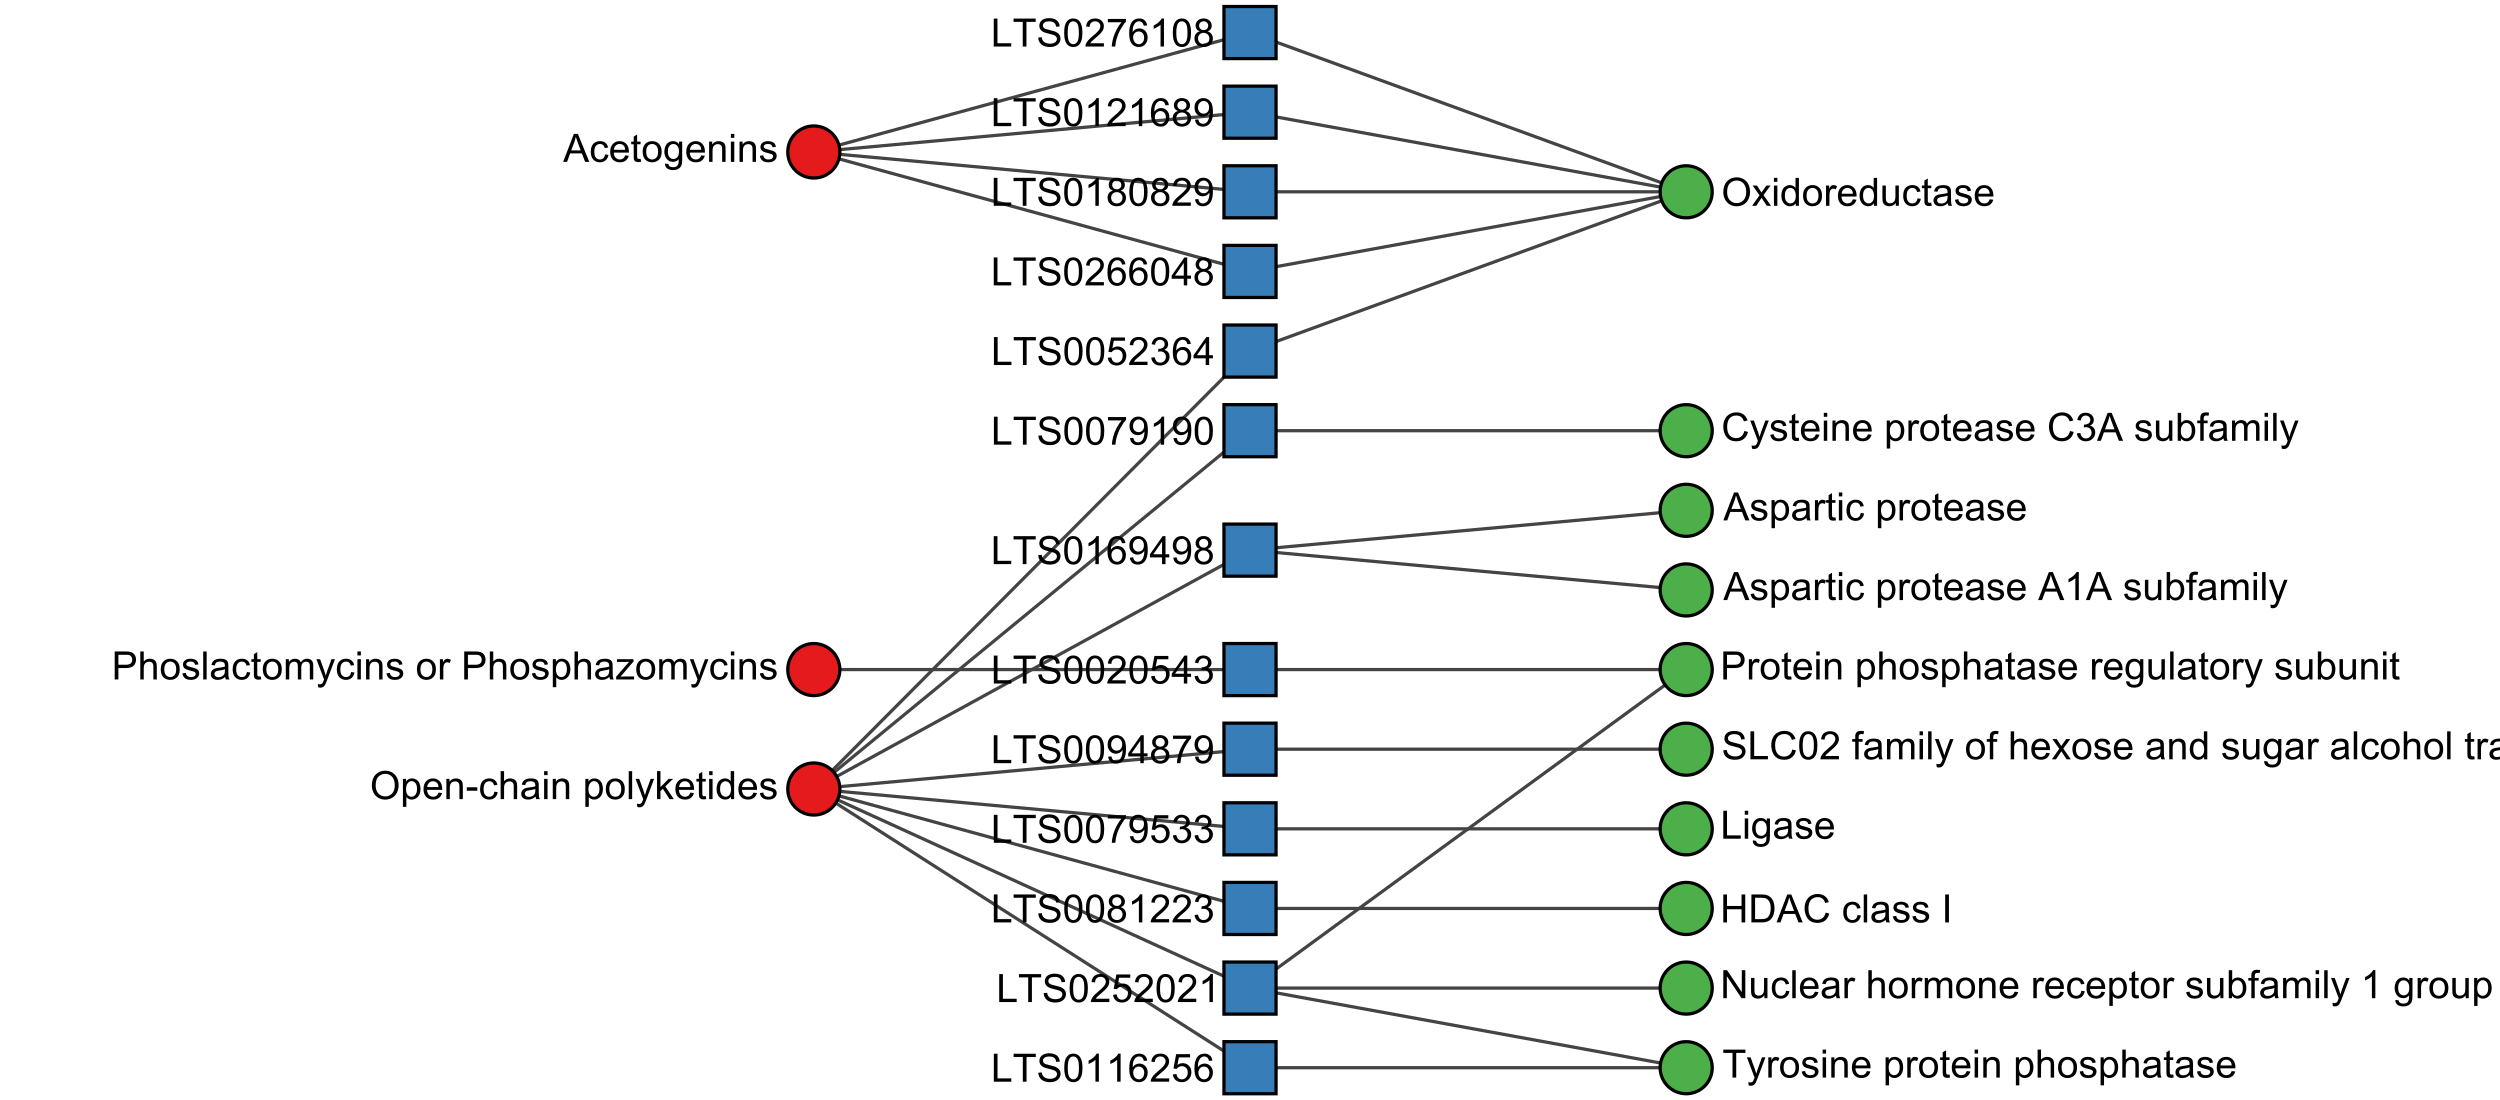 <?xml version="1.0" encoding="UTF-8"?>
<svg xmlns="http://www.w3.org/2000/svg" xmlns:xlink="http://www.w3.org/1999/xlink" width="768" height="338" viewBox="0 0 768 338">
<defs>
<g>
<g id="glyph-0-0">
<path d="M 1.5 0 L 1.5 -7.5 L 7.5 -7.5 L 7.5 0 L 1.5 0 M 1.688 -0.188 L 7.312 -0.188 L 7.312 -7.312 L 1.688 -7.312 Z M 1.688 -0.188 "/>
</g>
<g id="glyph-0-1">
<path d="M 0.578 -4.184 C 0.578 -5.609 0.961 -6.727 1.727 -7.531 C 2.492 -8.34 3.484 -8.742 4.695 -8.742 C 5.484 -8.742 6.203 -8.555 6.836 -8.172 C 7.473 -7.793 7.961 -7.266 8.293 -6.59 C 8.629 -5.91 8.797 -5.141 8.797 -4.281 C 8.797 -3.414 8.617 -2.633 8.266 -1.945 C 7.914 -1.258 7.418 -0.738 6.773 -0.383 C 6.129 -0.031 5.434 0.148 4.688 0.148 C 3.879 0.148 3.156 -0.051 2.52 -0.438 C 1.883 -0.828 1.398 -1.363 1.07 -2.039 C 0.742 -2.715 0.578 -3.43 0.578 -4.184 M 1.75 -4.164 C 1.75 -3.133 2.031 -2.316 2.586 -1.719 C 3.145 -1.125 3.84 -0.824 4.68 -0.828 C 5.539 -0.824 6.242 -1.125 6.793 -1.727 C 7.348 -2.328 7.621 -3.184 7.625 -4.289 C 7.621 -4.988 7.504 -5.598 7.27 -6.121 C 7.031 -6.641 6.688 -7.047 6.23 -7.332 C 5.777 -7.621 5.266 -7.762 4.699 -7.766 C 3.895 -7.762 3.203 -7.488 2.621 -6.934 C 2.043 -6.383 1.75 -5.457 1.75 -4.164 Z M 1.75 -4.164 "/>
</g>
<g id="glyph-0-2">
<path d="M 0.789 2.383 L 0.789 -6.223 L 1.75 -6.223 L 1.75 -5.414 C 1.977 -5.73 2.234 -5.969 2.52 -6.125 C 2.805 -6.285 3.148 -6.363 3.555 -6.363 C 4.086 -6.363 4.555 -6.227 4.961 -5.953 C 5.367 -5.68 5.676 -5.293 5.883 -4.797 C 6.09 -4.297 6.191 -3.75 6.195 -3.156 C 6.191 -2.523 6.078 -1.949 5.852 -1.438 C 5.621 -0.93 5.289 -0.539 4.855 -0.266 C 4.418 0.004 3.961 0.141 3.48 0.141 C 3.129 0.141 2.812 0.066 2.535 -0.082 C 2.254 -0.23 2.023 -0.418 1.844 -0.645 L 1.844 2.383 L 0.789 2.383 M 1.746 -3.078 C 1.746 -2.273 1.906 -1.684 2.234 -1.301 C 2.555 -0.918 2.949 -0.727 3.41 -0.727 C 3.879 -0.727 4.281 -0.926 4.613 -1.32 C 4.949 -1.719 5.117 -2.332 5.117 -3.164 C 5.117 -3.957 4.953 -4.551 4.625 -4.945 C 4.301 -5.34 3.91 -5.539 3.457 -5.539 C 3.008 -5.539 2.609 -5.328 2.266 -4.906 C 1.918 -4.488 1.746 -3.875 1.746 -3.078 Z M 1.746 -3.078 "/>
</g>
<g id="glyph-0-3">
<path d="M 5.051 -2.004 L 6.141 -1.867 C 5.969 -1.234 5.648 -0.738 5.188 -0.387 C 4.719 -0.035 4.125 0.141 3.406 0.141 C 2.492 0.141 1.773 -0.141 1.238 -0.699 C 0.707 -1.262 0.438 -2.047 0.438 -3.059 C 0.438 -4.105 0.711 -4.918 1.25 -5.496 C 1.785 -6.074 2.484 -6.363 3.344 -6.363 C 4.18 -6.363 4.859 -6.078 5.383 -5.516 C 5.91 -4.945 6.176 -4.148 6.176 -3.125 C 6.176 -3.059 6.172 -2.965 6.172 -2.844 L 1.531 -2.844 C 1.566 -2.156 1.762 -1.633 2.109 -1.273 C 2.457 -0.906 2.891 -0.727 3.41 -0.727 C 3.797 -0.727 4.125 -0.828 4.398 -1.031 C 4.672 -1.234 4.891 -1.559 5.051 -2.004 M 1.586 -3.711 L 5.062 -3.711 C 5.016 -4.234 4.883 -4.625 4.664 -4.887 C 4.328 -5.293 3.891 -5.496 3.359 -5.496 C 2.875 -5.496 2.465 -5.336 2.137 -5.008 C 1.805 -4.688 1.621 -4.25 1.586 -3.711 Z M 1.586 -3.711 "/>
</g>
<g id="glyph-0-4">
<path d="M 0.789 0 L 0.789 -6.223 L 1.742 -6.223 L 1.742 -5.336 C 2.195 -6.02 2.859 -6.363 3.719 -6.363 C 4.094 -6.363 4.441 -6.297 4.754 -6.16 C 5.07 -6.027 5.305 -5.852 5.461 -5.633 C 5.617 -5.414 5.727 -5.152 5.789 -4.852 C 5.828 -4.656 5.848 -4.312 5.848 -3.828 L 5.848 0 L 4.793 0 L 4.793 -3.785 C 4.793 -4.215 4.75 -4.535 4.672 -4.75 C 4.586 -4.961 4.441 -5.133 4.234 -5.258 C 4.023 -5.387 3.777 -5.449 3.5 -5.449 C 3.047 -5.449 2.66 -5.305 2.336 -5.023 C 2.008 -4.734 1.844 -4.195 1.844 -3.398 L 1.844 0 Z M 0.789 0 "/>
</g>
<g id="glyph-0-5">
<path d="M 0.383 -2.578 L 0.383 -3.641 L 3.621 -3.641 L 3.621 -2.578 Z M 0.383 -2.578 "/>
</g>
<g id="glyph-0-6">
<path d="M 4.852 -2.281 L 5.891 -2.145 C 5.773 -1.43 5.484 -0.871 5.02 -0.465 C 4.551 -0.062 3.977 0.141 3.297 0.141 C 2.445 0.141 1.762 -0.137 1.246 -0.695 C 0.727 -1.25 0.469 -2.047 0.469 -3.086 C 0.469 -3.758 0.578 -4.348 0.805 -4.852 C 1.023 -5.355 1.363 -5.734 1.82 -5.984 C 2.273 -6.238 2.77 -6.363 3.305 -6.363 C 3.98 -6.363 4.531 -6.191 4.961 -5.852 C 5.391 -5.508 5.668 -5.023 5.789 -4.395 L 4.766 -4.234 C 4.664 -4.656 4.492 -4.969 4.246 -5.18 C 3.996 -5.391 3.695 -5.496 3.344 -5.496 C 2.812 -5.496 2.383 -5.305 2.051 -4.926 C 1.719 -4.543 1.551 -3.941 1.555 -3.117 C 1.551 -2.281 1.711 -1.672 2.031 -1.297 C 2.352 -0.914 2.773 -0.727 3.289 -0.727 C 3.699 -0.727 4.047 -0.852 4.324 -1.109 C 4.602 -1.359 4.777 -1.75 4.852 -2.281 Z M 4.852 -2.281 "/>
</g>
<g id="glyph-0-7">
<path d="M 0.789 0 L 0.789 -8.59 L 1.844 -8.59 L 1.844 -5.508 C 2.336 -6.078 2.961 -6.363 3.711 -6.363 C 4.172 -6.363 4.57 -6.273 4.91 -6.09 C 5.25 -5.91 5.492 -5.656 5.641 -5.336 C 5.785 -5.016 5.859 -4.555 5.859 -3.945 L 5.859 0 L 4.805 0 L 4.805 -3.945 C 4.805 -4.469 4.691 -4.855 4.461 -5.094 C 4.234 -5.336 3.91 -5.453 3.492 -5.453 C 3.18 -5.453 2.887 -5.375 2.609 -5.211 C 2.336 -5.051 2.141 -4.828 2.023 -4.555 C 1.902 -4.273 1.844 -3.891 1.844 -3.406 L 1.844 0 Z M 0.789 0 "/>
</g>
<g id="glyph-0-8">
<path d="M 4.852 -0.766 C 4.461 -0.438 4.086 -0.199 3.723 -0.062 C 3.363 0.07 2.973 0.141 2.562 0.141 C 1.875 0.141 1.352 -0.027 0.984 -0.359 C 0.617 -0.695 0.434 -1.121 0.434 -1.641 C 0.434 -1.945 0.504 -2.223 0.641 -2.477 C 0.781 -2.727 0.961 -2.93 1.188 -3.082 C 1.41 -3.234 1.664 -3.348 1.945 -3.43 C 2.152 -3.48 2.465 -3.535 2.883 -3.586 C 3.734 -3.688 4.359 -3.809 4.766 -3.949 C 4.766 -4.094 4.77 -4.188 4.77 -4.227 C 4.77 -4.656 4.672 -4.957 4.469 -5.133 C 4.203 -5.371 3.801 -5.492 3.27 -5.492 C 2.773 -5.492 2.406 -5.402 2.172 -5.23 C 1.934 -5.055 1.758 -4.75 1.648 -4.305 L 0.617 -4.445 C 0.707 -4.891 0.863 -5.246 1.078 -5.516 C 1.293 -5.789 1.602 -5.996 2.008 -6.145 C 2.414 -6.289 2.887 -6.363 3.422 -6.363 C 3.953 -6.363 4.383 -6.301 4.719 -6.176 C 5.047 -6.051 5.293 -5.895 5.449 -5.703 C 5.605 -5.516 5.715 -5.273 5.777 -4.984 C 5.812 -4.805 5.828 -4.484 5.828 -4.016 L 5.828 -2.609 C 5.828 -1.625 5.852 -1.008 5.898 -0.746 C 5.941 -0.488 6.031 -0.238 6.164 0 L 5.062 0 C 4.953 -0.219 4.883 -0.477 4.852 -0.766 M 4.766 -3.125 C 4.383 -2.969 3.805 -2.836 3.039 -2.727 C 2.609 -2.664 2.301 -2.594 2.121 -2.516 C 1.941 -2.438 1.801 -2.32 1.703 -2.172 C 1.605 -2.02 1.559 -1.852 1.559 -1.672 C 1.559 -1.391 1.664 -1.156 1.879 -0.969 C 2.09 -0.781 2.402 -0.688 2.812 -0.688 C 3.219 -0.688 3.578 -0.773 3.898 -0.953 C 4.211 -1.129 4.445 -1.375 4.594 -1.68 C 4.707 -1.918 4.766 -2.273 4.766 -2.734 Z M 4.766 -3.125 "/>
</g>
<g id="glyph-0-9">
<path d="M 0.797 -7.375 L 0.797 -8.59 L 1.852 -8.59 L 1.852 -7.375 L 0.797 -7.375 M 0.797 0 L 0.797 -6.223 L 1.852 -6.223 L 1.852 0 Z M 0.797 0 "/>
</g>
<g id="glyph-0-10">
</g>
<g id="glyph-0-11">
<path d="M 0.398 -3.109 C 0.398 -4.266 0.719 -5.117 1.359 -5.672 C 1.895 -6.133 2.547 -6.363 3.316 -6.363 C 4.172 -6.363 4.871 -6.082 5.414 -5.523 C 5.957 -4.961 6.227 -4.188 6.227 -3.199 C 6.227 -2.398 6.109 -1.77 5.867 -1.309 C 5.629 -0.852 5.277 -0.492 4.82 -0.242 C 4.359 0.012 3.859 0.141 3.316 0.141 C 2.445 0.141 1.742 -0.141 1.203 -0.695 C 0.668 -1.254 0.398 -2.062 0.398 -3.109 M 1.484 -3.109 C 1.484 -2.312 1.656 -1.719 2.004 -1.32 C 2.352 -0.926 2.789 -0.727 3.316 -0.727 C 3.84 -0.727 4.273 -0.926 4.625 -1.324 C 4.969 -1.723 5.145 -2.328 5.145 -3.148 C 5.145 -3.914 4.969 -4.5 4.621 -4.895 C 4.27 -5.293 3.836 -5.492 3.316 -5.492 C 2.789 -5.492 2.352 -5.293 2.004 -4.898 C 1.656 -4.504 1.484 -3.906 1.484 -3.109 Z M 1.484 -3.109 "/>
</g>
<g id="glyph-0-12">
<path d="M 0.766 0 L 0.766 -8.59 L 1.82 -8.59 L 1.82 0 Z M 0.766 0 "/>
</g>
<g id="glyph-0-13">
<path d="M 0.742 2.398 L 0.625 1.406 C 0.855 1.469 1.059 1.5 1.23 1.5 C 1.465 1.5 1.652 1.461 1.793 1.383 C 1.934 1.305 2.047 1.195 2.141 1.055 C 2.203 0.949 2.312 0.688 2.461 0.27 C 2.48 0.211 2.512 0.125 2.555 0.012 L 0.195 -6.223 L 1.328 -6.223 L 2.625 -2.617 C 2.793 -2.164 2.945 -1.68 3.078 -1.18 C 3.195 -1.66 3.34 -2.133 3.508 -2.594 L 4.84 -6.223 L 5.895 -6.223 L 3.527 0.105 C 3.273 0.789 3.074 1.258 2.938 1.516 C 2.75 1.863 2.531 2.121 2.289 2.281 C 2.047 2.445 1.758 2.523 1.422 2.523 C 1.219 2.523 0.992 2.484 0.742 2.398 Z M 0.742 2.398 "/>
</g>
<g id="glyph-0-14">
<path d="M 0.797 0 L 0.797 -8.59 L 1.852 -8.59 L 1.852 -3.691 L 4.348 -6.223 L 5.711 -6.223 L 3.336 -3.914 L 5.953 0 L 4.652 0 L 2.594 -3.18 L 1.852 -2.469 L 1.852 0 Z M 0.797 0 "/>
</g>
<g id="glyph-0-15">
<path d="M 3.094 -0.945 L 3.246 -0.012 C 2.949 0.051 2.684 0.082 2.449 0.082 C 2.066 0.082 1.77 0.02 1.559 -0.102 C 1.348 -0.219 1.199 -0.379 1.113 -0.578 C 1.027 -0.773 0.984 -1.188 0.984 -1.82 L 0.984 -5.402 L 0.211 -5.402 L 0.211 -6.223 L 0.984 -6.223 L 0.984 -7.766 L 2.031 -8.398 L 2.031 -6.223 L 3.094 -6.223 L 3.094 -5.402 L 2.031 -5.402 L 2.031 -1.766 C 2.031 -1.461 2.051 -1.27 2.09 -1.184 C 2.125 -1.098 2.188 -1.031 2.27 -0.977 C 2.355 -0.926 2.477 -0.902 2.633 -0.902 C 2.75 -0.902 2.902 -0.914 3.094 -0.945 Z M 3.094 -0.945 "/>
</g>
<g id="glyph-0-16">
<path d="M 4.828 0 L 4.828 -0.785 C 4.434 -0.168 3.852 0.141 3.086 0.141 C 2.594 0.141 2.137 0.004 1.719 -0.27 C 1.305 -0.543 0.98 -0.926 0.754 -1.414 C 0.523 -1.906 0.41 -2.469 0.41 -3.105 C 0.41 -3.727 0.516 -4.289 0.719 -4.797 C 0.926 -5.301 1.238 -5.688 1.652 -5.961 C 2.066 -6.227 2.531 -6.363 3.039 -6.363 C 3.414 -6.363 3.75 -6.285 4.043 -6.125 C 4.336 -5.969 4.574 -5.762 4.758 -5.508 L 4.758 -8.59 L 5.805 -8.59 L 5.805 0 L 4.828 0 M 1.492 -3.105 C 1.492 -2.309 1.664 -1.711 2 -1.32 C 2.336 -0.922 2.73 -0.727 3.188 -0.727 C 3.648 -0.727 4.039 -0.914 4.363 -1.293 C 4.684 -1.668 4.844 -2.242 4.844 -3.016 C 4.844 -3.867 4.68 -4.492 4.352 -4.891 C 4.023 -5.289 3.621 -5.492 3.141 -5.492 C 2.672 -5.492 2.281 -5.297 1.965 -4.914 C 1.652 -4.531 1.492 -3.93 1.492 -3.105 Z M 1.492 -3.105 "/>
</g>
<g id="glyph-0-17">
<path d="M 0.367 -1.859 L 1.414 -2.023 C 1.469 -1.602 1.633 -1.281 1.902 -1.062 C 2.168 -0.836 2.543 -0.727 3.023 -0.727 C 3.508 -0.727 3.867 -0.824 4.102 -1.023 C 4.336 -1.219 4.453 -1.453 4.453 -1.719 C 4.453 -1.953 4.352 -2.141 4.141 -2.281 C 3.996 -2.375 3.637 -2.492 3.062 -2.637 C 2.289 -2.832 1.754 -3 1.457 -3.145 C 1.156 -3.285 0.93 -3.484 0.777 -3.734 C 0.621 -3.988 0.547 -4.266 0.547 -4.57 C 0.547 -4.848 0.609 -5.105 0.734 -5.34 C 0.863 -5.578 1.035 -5.773 1.254 -5.93 C 1.418 -6.051 1.641 -6.152 1.926 -6.238 C 2.207 -6.32 2.512 -6.363 2.836 -6.363 C 3.324 -6.363 3.754 -6.293 4.121 -6.152 C 4.492 -6.012 4.766 -5.82 4.938 -5.582 C 5.117 -5.34 5.234 -5.02 5.305 -4.617 L 4.273 -4.477 C 4.227 -4.797 4.09 -5.047 3.863 -5.227 C 3.641 -5.406 3.32 -5.496 2.914 -5.496 C 2.43 -5.496 2.082 -5.414 1.875 -5.258 C 1.668 -5.094 1.562 -4.906 1.562 -4.695 C 1.562 -4.555 1.605 -4.434 1.695 -4.324 C 1.777 -4.211 1.914 -4.117 2.098 -4.043 C 2.203 -4.004 2.516 -3.914 3.031 -3.773 C 3.773 -3.574 4.297 -3.41 4.59 -3.285 C 4.887 -3.156 5.117 -2.973 5.285 -2.73 C 5.453 -2.488 5.539 -2.188 5.539 -1.828 C 5.539 -1.477 5.434 -1.145 5.23 -0.836 C 5.023 -0.523 4.727 -0.285 4.344 -0.113 C 3.953 0.055 3.516 0.141 3.031 0.141 C 2.219 0.141 1.605 -0.027 1.18 -0.363 C 0.758 -0.699 0.484 -1.195 0.367 -1.859 Z M 0.367 -1.859 "/>
</g>
<g id="glyph-0-18">
<path d="M 0.879 0 L 0.879 -8.59 L 2.016 -8.59 L 2.016 -1.016 L 6.246 -1.016 L 6.246 0 Z M 0.879 0 "/>
</g>
<g id="glyph-0-19">
<path d="M 3.109 0 L 3.109 -7.578 L 0.281 -7.578 L 0.281 -8.59 L 7.09 -8.59 L 7.09 -7.578 L 4.25 -7.578 L 4.25 0 Z M 3.109 0 "/>
</g>
<g id="glyph-0-20">
<path d="M 0.539 -2.758 L 1.609 -2.852 C 1.66 -2.422 1.781 -2.07 1.965 -1.797 C 2.152 -1.52 2.438 -1.297 2.828 -1.129 C 3.219 -0.957 3.66 -0.871 4.148 -0.875 C 4.582 -0.871 4.965 -0.938 5.297 -1.066 C 5.629 -1.195 5.875 -1.371 6.039 -1.598 C 6.199 -1.82 6.281 -2.066 6.281 -2.332 C 6.281 -2.602 6.203 -2.836 6.047 -3.039 C 5.891 -3.238 5.633 -3.406 5.273 -3.547 C 5.043 -3.633 4.531 -3.773 3.742 -3.965 C 2.953 -4.152 2.402 -4.332 2.086 -4.5 C 1.676 -4.715 1.371 -4.98 1.168 -5.301 C 0.969 -5.617 0.867 -5.977 0.867 -6.367 C 0.867 -6.801 0.988 -7.207 1.234 -7.586 C 1.48 -7.961 1.84 -8.25 2.312 -8.445 C 2.785 -8.641 3.312 -8.734 3.891 -8.734 C 4.527 -8.734 5.09 -8.633 5.574 -8.43 C 6.062 -8.223 6.434 -7.922 6.695 -7.523 C 6.957 -7.125 7.098 -6.672 7.117 -6.172 L 6.031 -6.086 C 5.969 -6.629 5.773 -7.039 5.434 -7.32 C 5.098 -7.594 4.598 -7.734 3.938 -7.734 C 3.25 -7.734 2.75 -7.609 2.434 -7.355 C 2.121 -7.105 1.961 -6.801 1.961 -6.445 C 1.961 -6.137 2.074 -5.883 2.297 -5.684 C 2.516 -5.484 3.086 -5.281 4.012 -5.07 C 4.934 -4.863 5.57 -4.68 5.914 -4.523 C 6.41 -4.293 6.781 -4 7.02 -3.648 C 7.258 -3.293 7.375 -2.887 7.375 -2.426 C 7.375 -1.969 7.246 -1.539 6.984 -1.133 C 6.723 -0.73 6.348 -0.414 5.855 -0.191 C 5.367 0.035 4.812 0.148 4.203 0.148 C 3.422 0.148 2.773 0.031 2.246 -0.195 C 1.723 -0.418 1.309 -0.762 1.012 -1.215 C 0.711 -1.672 0.555 -2.188 0.539 -2.758 Z M 0.539 -2.758 "/>
</g>
<g id="glyph-0-21">
<path d="M 0.5 -4.234 C 0.496 -5.25 0.602 -6.07 0.812 -6.688 C 1.02 -7.309 1.332 -7.785 1.742 -8.121 C 2.156 -8.457 2.672 -8.625 3.297 -8.625 C 3.758 -8.625 4.164 -8.531 4.512 -8.348 C 4.859 -8.16 5.148 -7.895 5.375 -7.543 C 5.602 -7.195 5.777 -6.77 5.906 -6.266 C 6.035 -5.766 6.098 -5.086 6.102 -4.234 C 6.098 -3.227 5.996 -2.414 5.789 -1.797 C 5.582 -1.176 5.273 -0.699 4.859 -0.359 C 4.449 -0.023 3.926 0.148 3.297 0.148 C 2.469 0.148 1.82 -0.148 1.348 -0.742 C 0.781 -1.457 0.496 -2.625 0.5 -4.234 M 1.582 -4.234 C 1.582 -2.828 1.746 -1.887 2.078 -1.422 C 2.406 -0.953 2.812 -0.719 3.297 -0.719 C 3.781 -0.719 4.191 -0.953 4.52 -1.422 C 4.852 -1.891 5.016 -2.828 5.016 -4.234 C 5.016 -5.648 4.852 -6.59 4.52 -7.055 C 4.191 -7.52 3.777 -7.75 3.289 -7.75 C 2.805 -7.75 2.414 -7.547 2.125 -7.137 C 1.762 -6.613 1.582 -5.645 1.582 -4.234 Z M 1.582 -4.234 "/>
</g>
<g id="glyph-0-22">
<path d="M 6.039 -1.016 L 6.039 0 L 0.363 0 C 0.355 -0.254 0.398 -0.496 0.484 -0.734 C 0.633 -1.117 0.863 -1.5 1.18 -1.875 C 1.5 -2.25 1.957 -2.684 2.562 -3.176 C 3.492 -3.941 4.125 -4.547 4.453 -4.996 C 4.781 -5.441 4.945 -5.867 4.945 -6.266 C 4.945 -6.68 4.797 -7.035 4.496 -7.32 C 4.199 -7.609 3.809 -7.75 3.328 -7.75 C 2.82 -7.75 2.414 -7.598 2.109 -7.297 C 1.805 -6.988 1.648 -6.566 1.648 -6.031 L 0.562 -6.141 C 0.637 -6.949 0.914 -7.566 1.398 -7.988 C 1.883 -8.414 2.535 -8.625 3.352 -8.625 C 4.176 -8.625 4.828 -8.398 5.309 -7.938 C 5.789 -7.48 6.027 -6.914 6.031 -6.242 C 6.027 -5.898 5.957 -5.559 5.82 -5.227 C 5.68 -4.895 5.445 -4.547 5.117 -4.18 C 4.793 -3.809 4.25 -3.305 3.492 -2.664 C 2.859 -2.133 2.453 -1.773 2.273 -1.586 C 2.094 -1.395 1.945 -1.203 1.828 -1.016 Z M 6.039 -1.016 "/>
</g>
<g id="glyph-0-23">
<path d="M 0.5 -2.25 L 1.605 -2.344 C 1.688 -1.805 1.879 -1.398 2.176 -1.129 C 2.477 -0.855 2.836 -0.719 3.258 -0.719 C 3.766 -0.719 4.195 -0.914 4.547 -1.297 C 4.898 -1.676 5.074 -2.188 5.074 -2.82 C 5.074 -3.418 4.906 -3.895 4.566 -4.242 C 4.23 -4.59 3.785 -4.766 3.242 -4.766 C 2.898 -4.766 2.594 -4.688 2.32 -4.531 C 2.047 -4.379 1.832 -4.18 1.676 -3.93 L 0.688 -4.062 L 1.516 -8.473 L 5.789 -8.473 L 5.789 -7.465 L 2.359 -7.465 L 1.898 -5.156 C 2.414 -5.516 2.953 -5.695 3.523 -5.695 C 4.273 -5.695 4.906 -5.438 5.422 -4.914 C 5.934 -4.398 6.191 -3.727 6.195 -2.914 C 6.191 -2.133 5.965 -1.461 5.516 -0.898 C 4.961 -0.203 4.211 0.148 3.258 0.148 C 2.477 0.148 1.84 -0.074 1.344 -0.508 C 0.852 -0.945 0.57 -1.527 0.5 -2.25 Z M 0.5 -2.25 "/>
</g>
<g id="glyph-0-24">
<path d="M 4.469 0 L 3.414 0 L 3.414 -6.719 C 3.16 -6.477 2.828 -6.234 2.418 -5.992 C 2.004 -5.75 1.633 -5.57 1.305 -5.449 L 1.305 -6.469 C 1.895 -6.746 2.414 -7.082 2.852 -7.477 C 3.293 -7.871 3.605 -8.254 3.789 -8.625 L 4.469 -8.625 Z M 4.469 0 "/>
</g>
<g id="glyph-0-25">
<path d="M 5.969 -6.484 L 4.922 -6.406 C 4.828 -6.816 4.695 -7.117 4.523 -7.305 C 4.238 -7.605 3.887 -7.758 3.469 -7.758 C 3.133 -7.758 2.836 -7.664 2.586 -7.477 C 2.25 -7.234 1.988 -6.879 1.797 -6.414 C 1.605 -5.953 1.508 -5.289 1.5 -4.43 C 1.754 -4.816 2.062 -5.102 2.43 -5.289 C 2.797 -5.477 3.184 -5.57 3.586 -5.57 C 4.289 -5.57 4.887 -5.312 5.383 -4.797 C 5.875 -4.277 6.121 -3.609 6.125 -2.789 C 6.121 -2.25 6.008 -1.75 5.773 -1.285 C 5.543 -0.824 5.223 -0.469 4.816 -0.223 C 4.41 0.023 3.949 0.148 3.434 0.148 C 2.555 0.148 1.836 -0.176 1.281 -0.824 C 0.727 -1.469 0.449 -2.535 0.453 -4.02 C 0.449 -5.68 0.758 -6.887 1.371 -7.641 C 1.906 -8.297 2.625 -8.625 3.531 -8.625 C 4.211 -8.625 4.762 -8.438 5.195 -8.055 C 5.625 -7.676 5.883 -7.152 5.969 -6.484 M 1.664 -2.781 C 1.664 -2.422 1.742 -2.07 1.895 -1.742 C 2.051 -1.406 2.266 -1.156 2.543 -0.98 C 2.82 -0.809 3.109 -0.719 3.414 -0.719 C 3.859 -0.719 4.242 -0.898 4.562 -1.258 C 4.883 -1.617 5.047 -2.109 5.047 -2.727 C 5.047 -3.316 4.887 -3.785 4.57 -4.129 C 4.254 -4.469 3.855 -4.641 3.375 -4.641 C 2.898 -4.641 2.492 -4.469 2.164 -4.129 C 1.828 -3.785 1.664 -3.336 1.664 -2.781 Z M 1.664 -2.781 "/>
</g>
<g id="glyph-0-26">
<path d="M 0.656 -1.984 L 1.672 -2.078 C 1.754 -1.602 1.918 -1.258 2.164 -1.043 C 2.406 -0.828 2.715 -0.719 3.094 -0.719 C 3.418 -0.719 3.703 -0.797 3.945 -0.945 C 4.191 -1.094 4.391 -1.289 4.547 -1.539 C 4.703 -1.785 4.836 -2.121 4.938 -2.543 C 5.047 -2.965 5.098 -3.395 5.098 -3.832 C 5.098 -3.879 5.094 -3.949 5.094 -4.043 C 4.883 -3.707 4.594 -3.434 4.227 -3.227 C 3.863 -3.016 3.465 -2.914 3.039 -2.914 C 2.328 -2.914 1.727 -3.172 1.234 -3.688 C 0.742 -4.203 0.496 -4.883 0.5 -5.727 C 0.496 -6.594 0.754 -7.297 1.27 -7.828 C 1.781 -8.359 2.426 -8.625 3.199 -8.625 C 3.758 -8.625 4.27 -8.477 4.73 -8.172 C 5.195 -7.871 5.547 -7.445 5.785 -6.887 C 6.027 -6.332 6.145 -5.523 6.148 -4.469 C 6.145 -3.375 6.027 -2.5 5.789 -1.848 C 5.551 -1.199 5.195 -0.703 4.727 -0.363 C 4.254 -0.023 3.703 0.148 3.07 0.148 C 2.398 0.148 1.848 -0.039 1.422 -0.414 C 0.996 -0.785 0.742 -1.312 0.656 -1.984 M 4.977 -5.777 C 4.977 -6.383 4.812 -6.863 4.492 -7.219 C 4.168 -7.574 3.781 -7.75 3.328 -7.75 C 2.859 -7.75 2.453 -7.559 2.102 -7.18 C 1.754 -6.793 1.582 -6.297 1.582 -5.688 C 1.582 -5.141 1.746 -4.699 2.078 -4.355 C 2.406 -4.016 2.812 -3.844 3.297 -3.844 C 3.785 -3.844 4.188 -4.016 4.504 -4.355 C 4.816 -4.699 4.977 -5.172 4.977 -5.777 Z M 4.977 -5.777 "/>
</g>
<g id="glyph-0-27">
<path d="M 3.879 0 L 3.879 -2.055 L 0.152 -2.055 L 0.152 -3.023 L 4.07 -8.59 L 4.934 -8.59 L 4.934 -3.023 L 6.094 -3.023 L 6.094 -2.055 L 4.934 -2.055 L 4.934 0 L 3.879 0 M 3.879 -3.023 L 3.879 -6.898 L 1.188 -3.023 Z M 3.879 -3.023 "/>
</g>
<g id="glyph-0-28">
<path d="M 2.121 -4.656 C 1.684 -4.82 1.359 -5.047 1.148 -5.344 C 0.938 -5.641 0.832 -5.996 0.832 -6.41 C 0.832 -7.035 1.055 -7.559 1.508 -7.984 C 1.953 -8.414 2.555 -8.625 3.297 -8.625 C 4.047 -8.625 4.652 -8.406 5.109 -7.973 C 5.566 -7.535 5.797 -7.004 5.797 -6.383 C 5.797 -5.984 5.691 -5.637 5.48 -5.34 C 5.273 -5.047 4.953 -4.82 4.531 -4.656 C 5.055 -4.484 5.457 -4.211 5.734 -3.828 C 6.008 -3.441 6.145 -2.984 6.148 -2.453 C 6.145 -1.719 5.887 -1.102 5.367 -0.602 C 4.848 -0.105 4.164 0.148 3.316 0.148 C 2.469 0.148 1.785 -0.105 1.266 -0.605 C 0.746 -1.109 0.484 -1.734 0.484 -2.484 C 0.484 -3.043 0.629 -3.512 0.91 -3.887 C 1.195 -4.266 1.598 -4.523 2.121 -4.656 M 1.91 -6.445 C 1.91 -6.039 2.039 -5.707 2.305 -5.449 C 2.562 -5.191 2.906 -5.062 3.32 -5.062 C 3.727 -5.062 4.062 -5.191 4.32 -5.445 C 4.582 -5.703 4.711 -6.016 4.711 -6.387 C 4.711 -6.773 4.578 -7.098 4.309 -7.363 C 4.043 -7.625 3.707 -7.758 3.312 -7.758 C 2.906 -7.758 2.574 -7.629 2.309 -7.371 C 2.043 -7.113 1.91 -6.805 1.91 -6.445 M 1.57 -2.477 C 1.57 -2.18 1.641 -1.887 1.785 -1.605 C 1.926 -1.324 2.141 -1.105 2.422 -0.953 C 2.703 -0.797 3.004 -0.719 3.328 -0.719 C 3.832 -0.719 4.25 -0.883 4.578 -1.207 C 4.906 -1.531 5.07 -1.941 5.07 -2.445 C 5.07 -2.949 4.898 -3.371 4.562 -3.703 C 4.223 -4.035 3.801 -4.203 3.293 -4.203 C 2.797 -4.203 2.387 -4.039 2.059 -3.711 C 1.734 -3.379 1.57 -2.969 1.57 -2.477 Z M 1.57 -2.477 "/>
</g>
<g id="glyph-0-29">
<path d="M 0.504 -2.266 L 1.559 -2.406 C 1.68 -1.809 1.887 -1.379 2.176 -1.117 C 2.469 -0.852 2.82 -0.719 3.242 -0.719 C 3.734 -0.719 4.156 -0.891 4.496 -1.234 C 4.84 -1.578 5.008 -2.008 5.008 -2.516 C 5.008 -2.996 4.852 -3.398 4.535 -3.711 C 4.219 -4.027 3.816 -4.184 3.328 -4.184 C 3.129 -4.184 2.879 -4.145 2.586 -4.066 L 2.703 -4.992 C 2.773 -4.984 2.828 -4.98 2.871 -4.98 C 3.32 -4.98 3.723 -5.098 4.086 -5.332 C 4.445 -5.566 4.625 -5.93 4.625 -6.414 C 4.625 -6.801 4.492 -7.121 4.23 -7.375 C 3.969 -7.629 3.629 -7.758 3.219 -7.758 C 2.805 -7.758 2.465 -7.629 2.191 -7.371 C 1.918 -7.113 1.742 -6.727 1.664 -6.211 L 0.609 -6.398 C 0.738 -7.105 1.031 -7.652 1.488 -8.043 C 1.945 -8.43 2.516 -8.625 3.195 -8.625 C 3.66 -8.625 4.094 -8.523 4.488 -8.324 C 4.883 -8.121 5.184 -7.848 5.395 -7.5 C 5.602 -7.152 5.707 -6.781 5.707 -6.391 C 5.707 -6.023 5.609 -5.684 5.406 -5.379 C 5.211 -5.074 4.914 -4.832 4.523 -4.652 C 5.031 -4.535 5.426 -4.293 5.707 -3.922 C 5.988 -3.555 6.129 -3.09 6.129 -2.539 C 6.129 -1.789 5.855 -1.152 5.309 -0.629 C 4.762 -0.109 4.07 0.152 3.234 0.152 C 2.48 0.152 1.855 -0.074 1.355 -0.523 C 0.859 -0.969 0.574 -1.555 0.504 -2.266 Z M 0.504 -2.266 "/>
</g>
<g id="glyph-0-30">
<path d="M -0.016 0 L 3.281 -8.59 L 4.508 -8.59 L 8.023 0 L 6.727 0 L 5.727 -2.602 L 2.133 -2.602 L 1.188 0 L -0.016 0 M 2.461 -3.527 L 5.375 -3.527 L 4.477 -5.906 C 4.203 -6.629 4 -7.223 3.867 -7.688 C 3.758 -7.137 3.602 -6.59 3.406 -6.047 Z M 2.461 -3.527 "/>
</g>
<g id="glyph-0-31">
<path d="M 0.598 0.516 L 1.625 0.668 C 1.664 0.984 1.785 1.215 1.98 1.359 C 2.242 1.555 2.602 1.652 3.055 1.652 C 3.539 1.652 3.918 1.555 4.184 1.359 C 4.449 1.164 4.629 0.891 4.723 0.539 C 4.777 0.324 4.805 -0.129 4.797 -0.812 C 4.336 -0.273 3.762 0 3.078 0 C 2.219 0 1.559 -0.309 1.09 -0.926 C 0.621 -1.543 0.387 -2.281 0.387 -3.148 C 0.387 -3.738 0.492 -4.289 0.711 -4.789 C 0.922 -5.293 1.234 -5.68 1.645 -5.953 C 2.051 -6.227 2.531 -6.363 3.082 -6.363 C 3.816 -6.363 4.422 -6.066 4.898 -5.473 L 4.898 -6.223 L 5.871 -6.223 L 5.871 -0.844 C 5.871 0.125 5.773 0.812 5.574 1.215 C 5.379 1.621 5.066 1.938 4.637 2.172 C 4.211 2.406 3.684 2.523 3.059 2.523 C 2.316 2.523 1.715 2.359 1.258 2.023 C 0.805 1.691 0.582 1.188 0.598 0.516 M 1.469 -3.223 C 1.469 -2.406 1.633 -1.809 1.957 -1.438 C 2.281 -1.062 2.688 -0.871 3.176 -0.875 C 3.66 -0.871 4.066 -1.059 4.395 -1.434 C 4.723 -1.805 4.887 -2.391 4.887 -3.188 C 4.887 -3.949 4.719 -4.523 4.379 -4.91 C 4.043 -5.297 3.633 -5.492 3.156 -5.492 C 2.688 -5.492 2.289 -5.301 1.961 -4.918 C 1.633 -4.539 1.469 -3.973 1.469 -3.223 Z M 1.469 -3.223 "/>
</g>
<g id="glyph-0-32">
<path d="M 0.57 -7.465 L 0.57 -8.477 L 6.129 -8.477 L 6.129 -7.656 C 5.582 -7.074 5.039 -6.301 4.504 -5.336 C 3.965 -4.375 3.551 -3.379 3.258 -2.359 C 3.047 -1.641 2.914 -0.855 2.852 0 L 1.77 0 C 1.781 -0.676 1.914 -1.492 2.168 -2.449 C 2.422 -3.406 2.785 -4.328 3.262 -5.219 C 3.734 -6.105 4.242 -6.855 4.773 -7.465 Z M 0.57 -7.465 "/>
</g>
<g id="glyph-0-33">
<path d="M 0.926 0 L 0.926 -8.59 L 4.164 -8.59 C 4.734 -8.59 5.172 -8.562 5.473 -8.508 C 5.895 -8.438 6.246 -8.305 6.531 -8.105 C 6.816 -7.91 7.047 -7.633 7.223 -7.277 C 7.395 -6.922 7.48 -6.531 7.484 -6.105 C 7.48 -5.375 7.25 -4.758 6.785 -4.25 C 6.32 -3.746 5.48 -3.492 4.266 -3.492 L 2.062 -3.492 L 2.062 0 L 0.926 0 M 2.062 -4.508 L 4.281 -4.508 C 5.016 -4.508 5.539 -4.641 5.848 -4.914 C 6.156 -5.188 6.309 -5.574 6.312 -6.07 C 6.309 -6.43 6.219 -6.738 6.039 -6.992 C 5.855 -7.25 5.617 -7.418 5.32 -7.5 C 5.129 -7.551 4.773 -7.574 4.258 -7.578 L 2.062 -7.578 Z M 2.062 -4.508 "/>
</g>
<g id="glyph-0-34">
<path d="M 0.789 0 L 0.789 -6.223 L 1.734 -6.223 L 1.734 -5.352 C 1.93 -5.656 2.188 -5.898 2.516 -6.086 C 2.836 -6.27 3.207 -6.363 3.621 -6.363 C 4.082 -6.363 4.461 -6.266 4.754 -6.078 C 5.051 -5.883 5.258 -5.617 5.379 -5.273 C 5.871 -6 6.512 -6.363 7.301 -6.363 C 7.918 -6.363 8.391 -6.191 8.727 -5.852 C 9.055 -5.508 9.223 -4.984 9.223 -4.273 L 9.223 0 L 8.172 0 L 8.172 -3.922 C 8.172 -4.344 8.141 -4.645 8.07 -4.832 C 8.004 -5.016 7.879 -5.164 7.699 -5.281 C 7.52 -5.391 7.309 -5.449 7.066 -5.449 C 6.629 -5.449 6.266 -5.305 5.977 -5.012 C 5.688 -4.723 5.543 -4.258 5.543 -3.617 L 5.543 0 L 4.488 0 L 4.488 -4.043 C 4.488 -4.512 4.402 -4.863 4.23 -5.098 C 4.059 -5.332 3.777 -5.449 3.387 -5.449 C 3.09 -5.449 2.816 -5.371 2.562 -5.215 C 2.312 -5.059 2.129 -4.828 2.016 -4.531 C 1.902 -4.227 1.844 -3.793 1.844 -3.227 L 1.844 0 Z M 0.789 0 "/>
</g>
<g id="glyph-0-35">
<path d="M 0.781 0 L 0.781 -6.223 L 1.727 -6.223 L 1.727 -5.281 C 1.969 -5.719 2.195 -6.012 2.398 -6.152 C 2.605 -6.293 2.828 -6.363 3.078 -6.363 C 3.43 -6.363 3.793 -6.25 4.16 -6.023 L 3.797 -5.047 C 3.539 -5.195 3.281 -5.273 3.023 -5.273 C 2.793 -5.273 2.586 -5.203 2.402 -5.066 C 2.219 -4.926 2.086 -4.734 2.008 -4.488 C 1.891 -4.113 1.832 -3.703 1.836 -3.258 L 1.836 0 Z M 0.781 0 "/>
</g>
<g id="glyph-0-36">
<path d="M 0.234 0 L 0.234 -0.855 L 4.195 -5.402 C 3.746 -5.379 3.348 -5.367 3.008 -5.367 L 0.469 -5.367 L 0.469 -6.223 L 5.555 -6.223 L 5.555 -5.523 L 2.188 -1.578 L 1.535 -0.855 C 2.008 -0.891 2.453 -0.906 2.867 -0.906 L 5.742 -0.906 L 5.742 0 Z M 0.234 0 "/>
</g>
<g id="glyph-0-37">
<path d="M 4.867 0 L 4.867 -0.914 C 4.383 -0.211 3.727 0.141 2.895 0.141 C 2.527 0.141 2.184 0.07 1.867 -0.07 C 1.547 -0.211 1.312 -0.387 1.156 -0.602 C 1.004 -0.812 0.895 -1.074 0.832 -1.383 C 0.789 -1.59 0.766 -1.918 0.766 -2.367 L 0.766 -6.223 L 1.82 -6.223 L 1.82 -2.773 C 1.82 -2.219 1.844 -1.848 1.887 -1.656 C 1.953 -1.383 2.094 -1.164 2.309 -1.004 C 2.523 -0.848 2.789 -0.766 3.105 -0.766 C 3.422 -0.766 3.719 -0.848 3.996 -1.012 C 4.273 -1.172 4.469 -1.395 4.586 -1.672 C 4.699 -1.953 4.758 -2.359 4.758 -2.891 L 4.758 -6.223 L 5.812 -6.223 L 5.812 0 Z M 4.867 0 "/>
</g>
<g id="glyph-0-38">
<path d="M 1.766 0 L 0.785 0 L 0.785 -8.59 L 1.84 -8.59 L 1.84 -5.523 C 2.285 -6.082 2.852 -6.363 3.547 -6.363 C 3.926 -6.363 4.289 -6.285 4.633 -6.133 C 4.973 -5.977 5.254 -5.762 5.477 -5.48 C 5.695 -5.203 5.867 -4.867 5.992 -4.469 C 6.117 -4.078 6.18 -3.652 6.18 -3.203 C 6.18 -2.141 5.918 -1.312 5.391 -0.734 C 4.863 -0.148 4.23 0.141 3.492 0.141 C 2.758 0.141 2.18 -0.164 1.766 -0.781 L 1.766 0 M 1.75 -3.156 C 1.75 -2.414 1.852 -1.871 2.055 -1.539 C 2.391 -1 2.836 -0.727 3.406 -0.727 C 3.863 -0.727 4.266 -0.926 4.602 -1.328 C 4.938 -1.727 5.102 -2.324 5.102 -3.117 C 5.102 -3.93 4.941 -4.531 4.621 -4.914 C 4.297 -5.305 3.906 -5.496 3.453 -5.496 C 2.992 -5.496 2.594 -5.297 2.258 -4.895 C 1.918 -4.496 1.75 -3.914 1.75 -3.156 Z M 1.75 -3.156 "/>
</g>
<g id="glyph-0-39">
<path d="M 0.961 0 L 0.961 -8.59 L 2.098 -8.59 L 2.098 -5.062 L 6.562 -5.062 L 6.562 -8.59 L 7.699 -8.59 L 7.699 0 L 6.562 0 L 6.562 -4.047 L 2.098 -4.047 L 2.098 0 Z M 0.961 0 "/>
</g>
<g id="glyph-0-40">
<path d="M 0.926 0 L 0.926 -8.59 L 3.883 -8.59 C 4.555 -8.59 5.062 -8.547 5.414 -8.469 C 5.906 -8.352 6.324 -8.148 6.672 -7.852 C 7.125 -7.469 7.465 -6.98 7.691 -6.383 C 7.914 -5.789 8.027 -5.109 8.027 -4.344 C 8.027 -3.688 7.949 -3.109 7.797 -2.609 C 7.645 -2.102 7.449 -1.688 7.211 -1.355 C 6.973 -1.027 6.715 -0.766 6.43 -0.578 C 6.148 -0.387 5.805 -0.242 5.406 -0.148 C 5.004 -0.047 4.547 0 4.023 0 L 0.926 0 M 2.062 -1.016 L 3.898 -1.016 C 4.461 -1.016 4.906 -1.066 5.23 -1.172 C 5.551 -1.277 5.809 -1.426 6 -1.617 C 6.27 -1.887 6.48 -2.25 6.629 -2.703 C 6.781 -3.16 6.855 -3.711 6.855 -4.359 C 6.855 -5.258 6.707 -5.949 6.414 -6.43 C 6.117 -6.914 5.758 -7.234 5.336 -7.398 C 5.031 -7.516 4.543 -7.574 3.867 -7.578 L 2.062 -7.578 Z M 2.062 -1.016 "/>
</g>
<g id="glyph-0-41">
<path d="M 7.055 -3.012 L 8.191 -2.727 C 7.953 -1.789 7.523 -1.078 6.906 -0.59 C 6.285 -0.098 5.531 0.148 4.633 0.148 C 3.707 0.148 2.957 -0.043 2.375 -0.418 C 1.797 -0.797 1.355 -1.344 1.051 -2.055 C 0.75 -2.77 0.598 -3.539 0.598 -4.359 C 0.598 -5.254 0.77 -6.035 1.109 -6.699 C 1.453 -7.367 1.938 -7.871 2.57 -8.219 C 3.199 -8.562 3.895 -8.734 4.652 -8.734 C 5.512 -8.734 6.234 -8.516 6.82 -8.078 C 7.406 -7.641 7.812 -7.027 8.047 -6.234 L 6.926 -5.969 C 6.727 -6.594 6.438 -7.051 6.059 -7.336 C 5.68 -7.621 5.203 -7.762 4.629 -7.766 C 3.969 -7.762 3.418 -7.605 2.973 -7.289 C 2.531 -6.973 2.219 -6.547 2.039 -6.016 C 1.859 -5.48 1.77 -4.93 1.77 -4.367 C 1.77 -3.633 1.875 -2.996 2.09 -2.453 C 2.301 -1.906 2.633 -1.5 3.082 -1.23 C 3.531 -0.961 4.016 -0.824 4.539 -0.828 C 5.18 -0.824 5.719 -1.008 6.156 -1.375 C 6.598 -1.742 6.898 -2.289 7.055 -3.012 Z M 7.055 -3.012 "/>
</g>
<g id="glyph-0-42">
<path d="M 1.117 0 L 1.117 -8.59 L 2.258 -8.59 L 2.258 0 Z M 1.117 0 "/>
</g>
<g id="glyph-0-43">
<path d="M 1.043 0 L 1.043 -5.402 L 0.109 -5.402 L 0.109 -6.223 L 1.043 -6.223 L 1.043 -6.883 C 1.043 -7.301 1.078 -7.613 1.156 -7.816 C 1.258 -8.09 1.434 -8.312 1.691 -8.48 C 1.945 -8.652 2.305 -8.734 2.766 -8.734 C 3.062 -8.734 3.391 -8.703 3.75 -8.633 L 3.594 -7.711 C 3.371 -7.75 3.164 -7.77 2.969 -7.77 C 2.648 -7.77 2.422 -7.699 2.289 -7.562 C 2.156 -7.426 2.094 -7.172 2.094 -6.797 L 2.094 -6.223 L 3.305 -6.223 L 3.305 -5.402 L 2.094 -5.402 L 2.094 0 Z M 1.043 0 "/>
</g>
<g id="glyph-0-44">
<path d="M 0.086 0 L 2.359 -3.234 L 0.258 -6.223 L 1.578 -6.223 L 2.531 -4.766 C 2.711 -4.484 2.855 -4.254 2.965 -4.066 C 3.137 -4.324 3.293 -4.555 3.438 -4.75 L 4.488 -6.223 L 5.75 -6.223 L 3.598 -3.293 L 5.914 0 L 4.617 0 L 3.34 -1.934 L 3 -2.453 L 1.367 0 Z M 0.086 0 "/>
</g>
<g id="glyph-0-45">
<path d="M 0.914 0 L 0.914 -8.59 L 2.078 -8.59 L 6.594 -1.844 L 6.594 -8.59 L 7.68 -8.59 L 7.68 0 L 6.516 0 L 2.004 -6.75 L 2.004 0 Z M 0.914 0 "/>
</g>
<g id="glyph-0-46">
<path d="M 0.984 0 L 0.984 -8.59 L 6.781 -8.59 L 6.781 -7.578 L 2.121 -7.578 L 2.121 -4.914 L 6.152 -4.914 L 6.152 -3.902 L 2.121 -3.902 L 2.121 0 Z M 0.984 0 "/>
</g>
</g>
</defs>
<rect x="-76.8" y="-33.8" width="921.6" height="405.6" fill="rgb(100%, 100%, 100%)" fill-opacity="1"/>
<path fill="none" stroke-width="1" stroke-linecap="butt" stroke-linejoin="miter" stroke="rgb(26.667%, 26.667%, 26.667%)" stroke-opacity="1" stroke-miterlimit="10" d="M 250 242.383 L 384 303.539 "/>
<path fill="none" stroke-width="1" stroke-linecap="butt" stroke-linejoin="miter" stroke="rgb(26.667%, 26.667%, 26.667%)" stroke-opacity="1" stroke-miterlimit="10" d="M 250 242.383 L 384 169 "/>
<path fill="none" stroke-width="1" stroke-linecap="butt" stroke-linejoin="miter" stroke="rgb(26.667%, 26.667%, 26.667%)" stroke-opacity="1" stroke-miterlimit="10" d="M 250 242.383 L 384 279.078 "/>
<path fill="none" stroke-width="1" stroke-linecap="butt" stroke-linejoin="miter" stroke="rgb(26.667%, 26.667%, 26.667%)" stroke-opacity="1" stroke-miterlimit="10" d="M 250 242.383 L 384 328 "/>
<path fill="none" stroke-width="1" stroke-linecap="butt" stroke-linejoin="miter" stroke="rgb(26.667%, 26.667%, 26.667%)" stroke-opacity="1" stroke-miterlimit="10" d="M 250 46.691 L 384 58.922 "/>
<path fill="none" stroke-width="1" stroke-linecap="butt" stroke-linejoin="miter" stroke="rgb(26.667%, 26.667%, 26.667%)" stroke-opacity="1" stroke-miterlimit="10" d="M 250 242.383 L 384 254.617 "/>
<path fill="none" stroke-width="1" stroke-linecap="butt" stroke-linejoin="miter" stroke="rgb(26.667%, 26.667%, 26.667%)" stroke-opacity="1" stroke-miterlimit="10" d="M 250 46.691 L 384 34.461 "/>
<path fill="none" stroke-width="1" stroke-linecap="butt" stroke-linejoin="miter" stroke="rgb(26.667%, 26.667%, 26.667%)" stroke-opacity="1" stroke-miterlimit="10" d="M 250 46.691 L 384 10 "/>
<path fill="none" stroke-width="1" stroke-linecap="butt" stroke-linejoin="miter" stroke="rgb(26.667%, 26.667%, 26.667%)" stroke-opacity="1" stroke-miterlimit="10" d="M 250 46.691 L 384 83.383 "/>
<path fill="none" stroke-width="1" stroke-linecap="butt" stroke-linejoin="miter" stroke="rgb(26.667%, 26.667%, 26.667%)" stroke-opacity="1" stroke-miterlimit="10" d="M 250 205.691 L 384 205.691 "/>
<path fill="none" stroke-width="1" stroke-linecap="butt" stroke-linejoin="miter" stroke="rgb(26.667%, 26.667%, 26.667%)" stroke-opacity="1" stroke-miterlimit="10" d="M 250 242.383 L 384 230.152 "/>
<path fill="none" stroke-width="1" stroke-linecap="butt" stroke-linejoin="miter" stroke="rgb(26.667%, 26.667%, 26.667%)" stroke-opacity="1" stroke-miterlimit="10" d="M 250 242.383 L 384 132.309 "/>
<path fill="none" stroke-width="1" stroke-linecap="butt" stroke-linejoin="miter" stroke="rgb(26.667%, 26.667%, 26.667%)" stroke-opacity="1" stroke-miterlimit="10" d="M 250 242.383 L 384 107.848 "/>
<path fill="none" stroke-width="1" stroke-linecap="butt" stroke-linejoin="miter" stroke="rgb(26.667%, 26.667%, 26.667%)" stroke-opacity="1" stroke-miterlimit="10" d="M 384 303.539 L 518 205.691 "/>
<path fill="none" stroke-width="1" stroke-linecap="butt" stroke-linejoin="miter" stroke="rgb(26.667%, 26.667%, 26.667%)" stroke-opacity="1" stroke-miterlimit="10" d="M 384 169 L 518 156.77 "/>
<path fill="none" stroke-width="1" stroke-linecap="butt" stroke-linejoin="miter" stroke="rgb(26.667%, 26.667%, 26.667%)" stroke-opacity="1" stroke-miterlimit="10" d="M 384 279.078 L 518 279.078 "/>
<path fill="none" stroke-width="1" stroke-linecap="butt" stroke-linejoin="miter" stroke="rgb(26.667%, 26.667%, 26.667%)" stroke-opacity="1" stroke-miterlimit="10" d="M 384 169 L 518 181.23 "/>
<path fill="none" stroke-width="1" stroke-linecap="butt" stroke-linejoin="miter" stroke="rgb(26.667%, 26.667%, 26.667%)" stroke-opacity="1" stroke-miterlimit="10" d="M 384 328 L 518 328 "/>
<path fill="none" stroke-width="1" stroke-linecap="butt" stroke-linejoin="miter" stroke="rgb(26.667%, 26.667%, 26.667%)" stroke-opacity="1" stroke-miterlimit="10" d="M 384 58.922 L 518 58.922 "/>
<path fill="none" stroke-width="1" stroke-linecap="butt" stroke-linejoin="miter" stroke="rgb(26.667%, 26.667%, 26.667%)" stroke-opacity="1" stroke-miterlimit="10" d="M 384 254.617 L 518 254.617 "/>
<path fill="none" stroke-width="1" stroke-linecap="butt" stroke-linejoin="miter" stroke="rgb(26.667%, 26.667%, 26.667%)" stroke-opacity="1" stroke-miterlimit="10" d="M 384 303.539 L 518 328 "/>
<path fill="none" stroke-width="1" stroke-linecap="butt" stroke-linejoin="miter" stroke="rgb(26.667%, 26.667%, 26.667%)" stroke-opacity="1" stroke-miterlimit="10" d="M 384 303.539 L 518 303.539 "/>
<path fill="none" stroke-width="1" stroke-linecap="butt" stroke-linejoin="miter" stroke="rgb(26.667%, 26.667%, 26.667%)" stroke-opacity="1" stroke-miterlimit="10" d="M 384 34.461 L 518 58.922 "/>
<path fill="none" stroke-width="1" stroke-linecap="butt" stroke-linejoin="miter" stroke="rgb(26.667%, 26.667%, 26.667%)" stroke-opacity="1" stroke-miterlimit="10" d="M 384 10 L 518 58.922 "/>
<path fill="none" stroke-width="1" stroke-linecap="butt" stroke-linejoin="miter" stroke="rgb(26.667%, 26.667%, 26.667%)" stroke-opacity="1" stroke-miterlimit="10" d="M 384 83.383 L 518 58.922 "/>
<path fill="none" stroke-width="1" stroke-linecap="butt" stroke-linejoin="miter" stroke="rgb(26.667%, 26.667%, 26.667%)" stroke-opacity="1" stroke-miterlimit="10" d="M 384 205.691 L 518 205.691 "/>
<path fill="none" stroke-width="1" stroke-linecap="butt" stroke-linejoin="miter" stroke="rgb(26.667%, 26.667%, 26.667%)" stroke-opacity="1" stroke-miterlimit="10" d="M 384 230.152 L 518 230.152 "/>
<path fill="none" stroke-width="1" stroke-linecap="butt" stroke-linejoin="miter" stroke="rgb(26.667%, 26.667%, 26.667%)" stroke-opacity="1" stroke-miterlimit="10" d="M 384 132.309 L 518 132.309 "/>
<path fill="none" stroke-width="1" stroke-linecap="butt" stroke-linejoin="miter" stroke="rgb(26.667%, 26.667%, 26.667%)" stroke-opacity="1" stroke-miterlimit="10" d="M 384 107.848 L 518 58.922 "/>
<path fill-rule="nonzero" fill="rgb(89.412%, 10.196%, 10.98%)" fill-opacity="1" stroke-width="1" stroke-linecap="butt" stroke-linejoin="miter" stroke="rgb(0%, 0%, 0%)" stroke-opacity="1" stroke-miterlimit="10" d="M 258 242.383 C 258 246.805 254.418 250.383 250 250.383 C 245.582 250.383 242 246.805 242 242.383 C 242 237.965 245.582 234.383 250 234.383 C 254.418 234.383 258 237.965 258 242.383 "/>
<path fill-rule="nonzero" fill="rgb(21.569%, 49.412%, 72.157%)" fill-opacity="1" stroke-width="1" stroke-linecap="butt" stroke-linejoin="miter" stroke="rgb(0%, 0%, 0%)" stroke-opacity="1" stroke-miterlimit="10" d="M 376 295.539 L 392 295.539 L 392 311.539 L 376 311.539 Z M 376 295.539 "/>
<path fill-rule="nonzero" fill="rgb(21.569%, 49.412%, 72.157%)" fill-opacity="1" stroke-width="1" stroke-linecap="butt" stroke-linejoin="miter" stroke="rgb(0%, 0%, 0%)" stroke-opacity="1" stroke-miterlimit="10" d="M 376 161 L 392 161 L 392 177 L 376 177 Z M 376 161 "/>
<path fill-rule="nonzero" fill="rgb(21.569%, 49.412%, 72.157%)" fill-opacity="1" stroke-width="1" stroke-linecap="butt" stroke-linejoin="miter" stroke="rgb(0%, 0%, 0%)" stroke-opacity="1" stroke-miterlimit="10" d="M 376 271.078 L 392 271.078 L 392 287.078 L 376 287.078 Z M 376 271.078 "/>
<path fill-rule="nonzero" fill="rgb(21.569%, 49.412%, 72.157%)" fill-opacity="1" stroke-width="1" stroke-linecap="butt" stroke-linejoin="miter" stroke="rgb(0%, 0%, 0%)" stroke-opacity="1" stroke-miterlimit="10" d="M 376 320 L 392 320 L 392 336 L 376 336 Z M 376 320 "/>
<path fill-rule="nonzero" fill="rgb(89.412%, 10.196%, 10.98%)" fill-opacity="1" stroke-width="1" stroke-linecap="butt" stroke-linejoin="miter" stroke="rgb(0%, 0%, 0%)" stroke-opacity="1" stroke-miterlimit="10" d="M 258 46.691 C 258 51.109 254.418 54.691 250 54.691 C 245.582 54.691 242 51.109 242 46.691 C 242 42.273 245.582 38.691 250 38.691 C 254.418 38.691 258 42.273 258 46.691 "/>
<path fill-rule="nonzero" fill="rgb(21.569%, 49.412%, 72.157%)" fill-opacity="1" stroke-width="1" stroke-linecap="butt" stroke-linejoin="miter" stroke="rgb(0%, 0%, 0%)" stroke-opacity="1" stroke-miterlimit="10" d="M 376 50.922 L 392 50.922 L 392 66.922 L 376 66.922 Z M 376 50.922 "/>
<path fill-rule="nonzero" fill="rgb(21.569%, 49.412%, 72.157%)" fill-opacity="1" stroke-width="1" stroke-linecap="butt" stroke-linejoin="miter" stroke="rgb(0%, 0%, 0%)" stroke-opacity="1" stroke-miterlimit="10" d="M 376 246.617 L 392 246.617 L 392 262.617 L 376 262.617 Z M 376 246.617 "/>
<path fill-rule="nonzero" fill="rgb(21.569%, 49.412%, 72.157%)" fill-opacity="1" stroke-width="1" stroke-linecap="butt" stroke-linejoin="miter" stroke="rgb(0%, 0%, 0%)" stroke-opacity="1" stroke-miterlimit="10" d="M 376 26.461 L 392 26.461 L 392 42.461 L 376 42.461 Z M 376 26.461 "/>
<path fill-rule="nonzero" fill="rgb(21.569%, 49.412%, 72.157%)" fill-opacity="1" stroke-width="1" stroke-linecap="butt" stroke-linejoin="miter" stroke="rgb(0%, 0%, 0%)" stroke-opacity="1" stroke-miterlimit="10" d="M 376 2 L 392 2 L 392 18 L 376 18 Z M 376 2 "/>
<path fill-rule="nonzero" fill="rgb(21.569%, 49.412%, 72.157%)" fill-opacity="1" stroke-width="1" stroke-linecap="butt" stroke-linejoin="miter" stroke="rgb(0%, 0%, 0%)" stroke-opacity="1" stroke-miterlimit="10" d="M 376 75.383 L 392 75.383 L 392 91.383 L 376 91.383 Z M 376 75.383 "/>
<path fill-rule="nonzero" fill="rgb(89.412%, 10.196%, 10.98%)" fill-opacity="1" stroke-width="1" stroke-linecap="butt" stroke-linejoin="miter" stroke="rgb(0%, 0%, 0%)" stroke-opacity="1" stroke-miterlimit="10" d="M 258 205.691 C 258 210.109 254.418 213.691 250 213.691 C 245.582 213.691 242 210.109 242 205.691 C 242 201.273 245.582 197.691 250 197.691 C 254.418 197.691 258 201.273 258 205.691 "/>
<path fill-rule="nonzero" fill="rgb(21.569%, 49.412%, 72.157%)" fill-opacity="1" stroke-width="1" stroke-linecap="butt" stroke-linejoin="miter" stroke="rgb(0%, 0%, 0%)" stroke-opacity="1" stroke-miterlimit="10" d="M 376 197.691 L 392 197.691 L 392 213.691 L 376 213.691 Z M 376 197.691 "/>
<path fill-rule="nonzero" fill="rgb(21.569%, 49.412%, 72.157%)" fill-opacity="1" stroke-width="1" stroke-linecap="butt" stroke-linejoin="miter" stroke="rgb(0%, 0%, 0%)" stroke-opacity="1" stroke-miterlimit="10" d="M 376 222.152 L 392 222.152 L 392 238.152 L 376 238.152 Z M 376 222.152 "/>
<path fill-rule="nonzero" fill="rgb(21.569%, 49.412%, 72.157%)" fill-opacity="1" stroke-width="1" stroke-linecap="butt" stroke-linejoin="miter" stroke="rgb(0%, 0%, 0%)" stroke-opacity="1" stroke-miterlimit="10" d="M 376 124.309 L 392 124.309 L 392 140.309 L 376 140.309 Z M 376 124.309 "/>
<path fill-rule="nonzero" fill="rgb(21.569%, 49.412%, 72.157%)" fill-opacity="1" stroke-width="1" stroke-linecap="butt" stroke-linejoin="miter" stroke="rgb(0%, 0%, 0%)" stroke-opacity="1" stroke-miterlimit="10" d="M 376 99.848 L 392 99.848 L 392 115.848 L 376 115.848 Z M 376 99.848 "/>
<path fill-rule="nonzero" fill="rgb(30.196%, 68.627%, 29.02%)" fill-opacity="1" stroke-width="1" stroke-linecap="butt" stroke-linejoin="miter" stroke="rgb(0%, 0%, 0%)" stroke-opacity="1" stroke-miterlimit="10" d="M 526 205.691 C 526 210.109 522.418 213.691 518 213.691 C 513.582 213.691 510 210.109 510 205.691 C 510 201.273 513.582 197.691 518 197.691 C 522.418 197.691 526 201.273 526 205.691 "/>
<path fill-rule="nonzero" fill="rgb(30.196%, 68.627%, 29.02%)" fill-opacity="1" stroke-width="1" stroke-linecap="butt" stroke-linejoin="miter" stroke="rgb(0%, 0%, 0%)" stroke-opacity="1" stroke-miterlimit="10" d="M 526 156.77 C 526 161.188 522.418 164.77 518 164.77 C 513.582 164.77 510 161.188 510 156.77 C 510 152.352 513.582 148.77 518 148.77 C 522.418 148.77 526 152.352 526 156.77 "/>
<path fill-rule="nonzero" fill="rgb(30.196%, 68.627%, 29.02%)" fill-opacity="1" stroke-width="1" stroke-linecap="butt" stroke-linejoin="miter" stroke="rgb(0%, 0%, 0%)" stroke-opacity="1" stroke-miterlimit="10" d="M 526 279.078 C 526 283.496 522.418 287.078 518 287.078 C 513.582 287.078 510 283.496 510 279.078 C 510 274.66 513.582 271.078 518 271.078 C 522.418 271.078 526 274.66 526 279.078 "/>
<path fill-rule="nonzero" fill="rgb(30.196%, 68.627%, 29.02%)" fill-opacity="1" stroke-width="1" stroke-linecap="butt" stroke-linejoin="miter" stroke="rgb(0%, 0%, 0%)" stroke-opacity="1" stroke-miterlimit="10" d="M 526 181.23 C 526 185.648 522.418 189.23 518 189.23 C 513.582 189.23 510 185.648 510 181.23 C 510 176.812 513.582 173.23 518 173.23 C 522.418 173.23 526 176.812 526 181.23 "/>
<path fill-rule="nonzero" fill="rgb(30.196%, 68.627%, 29.02%)" fill-opacity="1" stroke-width="1" stroke-linecap="butt" stroke-linejoin="miter" stroke="rgb(0%, 0%, 0%)" stroke-opacity="1" stroke-miterlimit="10" d="M 526 328 C 526 332.418 522.418 336 518 336 C 513.582 336 510 332.418 510 328 C 510 323.582 513.582 320 518 320 C 522.418 320 526 323.582 526 328 "/>
<path fill-rule="nonzero" fill="rgb(30.196%, 68.627%, 29.02%)" fill-opacity="1" stroke-width="1" stroke-linecap="butt" stroke-linejoin="miter" stroke="rgb(0%, 0%, 0%)" stroke-opacity="1" stroke-miterlimit="10" d="M 526 58.922 C 526 63.34 522.418 66.922 518 66.922 C 513.582 66.922 510 63.34 510 58.922 C 510 54.504 513.582 50.922 518 50.922 C 522.418 50.922 526 54.504 526 58.922 "/>
<path fill-rule="nonzero" fill="rgb(30.196%, 68.627%, 29.02%)" fill-opacity="1" stroke-width="1" stroke-linecap="butt" stroke-linejoin="miter" stroke="rgb(0%, 0%, 0%)" stroke-opacity="1" stroke-miterlimit="10" d="M 526 254.617 C 526 259.035 522.418 262.617 518 262.617 C 513.582 262.617 510 259.035 510 254.617 C 510 250.195 513.582 246.617 518 246.617 C 522.418 246.617 526 250.195 526 254.617 "/>
<path fill-rule="nonzero" fill="rgb(30.196%, 68.627%, 29.02%)" fill-opacity="1" stroke-width="1" stroke-linecap="butt" stroke-linejoin="miter" stroke="rgb(0%, 0%, 0%)" stroke-opacity="1" stroke-miterlimit="10" d="M 526 303.539 C 526 307.957 522.418 311.539 518 311.539 C 513.582 311.539 510 307.957 510 303.539 C 510 299.121 513.582 295.539 518 295.539 C 522.418 295.539 526 299.121 526 303.539 "/>
<path fill-rule="nonzero" fill="rgb(30.196%, 68.627%, 29.02%)" fill-opacity="1" stroke-width="1" stroke-linecap="butt" stroke-linejoin="miter" stroke="rgb(0%, 0%, 0%)" stroke-opacity="1" stroke-miterlimit="10" d="M 526 230.152 C 526 234.57 522.418 238.152 518 238.152 C 513.582 238.152 510 234.57 510 230.152 C 510 225.734 513.582 222.152 518 222.152 C 522.418 222.152 526 225.734 526 230.152 "/>
<path fill-rule="nonzero" fill="rgb(30.196%, 68.627%, 29.02%)" fill-opacity="1" stroke-width="1" stroke-linecap="butt" stroke-linejoin="miter" stroke="rgb(0%, 0%, 0%)" stroke-opacity="1" stroke-miterlimit="10" d="M 526 132.309 C 526 136.727 522.418 140.309 518 140.309 C 513.582 140.309 510 136.727 510 132.309 C 510 127.891 513.582 124.309 518 124.309 C 522.418 124.309 526 127.891 526 132.309 "/>
<g fill="rgb(0%, 0%, 0%)" fill-opacity="1">
<use xlink:href="#glyph-0-1" x="113.656" y="245.492"/>
<use xlink:href="#glyph-0-2" x="122.99" y="245.492"/>
<use xlink:href="#glyph-0-3" x="129.664" y="245.492"/>
<use xlink:href="#glyph-0-4" x="136.338" y="245.492"/>
<use xlink:href="#glyph-0-5" x="143.012" y="245.492"/>
<use xlink:href="#glyph-0-6" x="147.008" y="245.492"/>
<use xlink:href="#glyph-0-7" x="153.008" y="245.492"/>
<use xlink:href="#glyph-0-8" x="159.682" y="245.492"/>
<use xlink:href="#glyph-0-9" x="166.355" y="245.492"/>
<use xlink:href="#glyph-0-4" x="169.021" y="245.492"/>
<use xlink:href="#glyph-0-10" x="175.695" y="245.492"/>
<use xlink:href="#glyph-0-2" x="179.029" y="245.492"/>
<use xlink:href="#glyph-0-11" x="185.703" y="245.492"/>
<use xlink:href="#glyph-0-12" x="192.377" y="245.492"/>
<use xlink:href="#glyph-0-13" x="195.043" y="245.492"/>
<use xlink:href="#glyph-0-14" x="201.043" y="245.492"/>
<use xlink:href="#glyph-0-3" x="207.043" y="245.492"/>
<use xlink:href="#glyph-0-15" x="213.717" y="245.492"/>
<use xlink:href="#glyph-0-9" x="217.051" y="245.492"/>
<use xlink:href="#glyph-0-16" x="219.717" y="245.492"/>
<use xlink:href="#glyph-0-3" x="226.391" y="245.492"/>
<use xlink:href="#glyph-0-17" x="233.064" y="245.492"/>
</g>
<g fill="rgb(0%, 0%, 0%)" fill-opacity="1">
<use xlink:href="#glyph-0-18" x="306.078" y="307.832"/>
<use xlink:href="#glyph-0-19" x="312.752" y="307.832"/>
<use xlink:href="#glyph-0-20" x="320.082" y="307.832"/>
<use xlink:href="#glyph-0-21" x="328.086" y="307.832"/>
<use xlink:href="#glyph-0-22" x="334.76" y="307.832"/>
<use xlink:href="#glyph-0-23" x="341.434" y="307.832"/>
<use xlink:href="#glyph-0-22" x="348.107" y="307.832"/>
<use xlink:href="#glyph-0-21" x="354.781" y="307.832"/>
<use xlink:href="#glyph-0-22" x="361.455" y="307.832"/>
<use xlink:href="#glyph-0-24" x="368.129" y="307.832"/>
</g>
<g fill="rgb(0%, 0%, 0%)" fill-opacity="1">
<use xlink:href="#glyph-0-18" x="304.402" y="173.297"/>
<use xlink:href="#glyph-0-19" x="311.076" y="173.297"/>
<use xlink:href="#glyph-0-20" x="318.406" y="173.297"/>
<use xlink:href="#glyph-0-21" x="326.41" y="173.297"/>
<use xlink:href="#glyph-0-24" x="333.084" y="173.297"/>
<use xlink:href="#glyph-0-25" x="339.758" y="173.297"/>
<use xlink:href="#glyph-0-26" x="346.432" y="173.297"/>
<use xlink:href="#glyph-0-27" x="353.105" y="173.297"/>
<use xlink:href="#glyph-0-26" x="359.779" y="173.297"/>
<use xlink:href="#glyph-0-28" x="366.453" y="173.297"/>
</g>
<g fill="rgb(0%, 0%, 0%)" fill-opacity="1">
<use xlink:href="#glyph-0-18" x="304.422" y="283.367"/>
<use xlink:href="#glyph-0-19" x="311.096" y="283.367"/>
<use xlink:href="#glyph-0-20" x="318.426" y="283.367"/>
<use xlink:href="#glyph-0-21" x="326.43" y="283.367"/>
<use xlink:href="#glyph-0-21" x="333.104" y="283.367"/>
<use xlink:href="#glyph-0-28" x="339.777" y="283.367"/>
<use xlink:href="#glyph-0-24" x="346.451" y="283.367"/>
<use xlink:href="#glyph-0-22" x="353.125" y="283.367"/>
<use xlink:href="#glyph-0-22" x="359.799" y="283.367"/>
<use xlink:href="#glyph-0-29" x="366.473" y="283.367"/>
</g>
<g fill="rgb(0%, 0%, 0%)" fill-opacity="1">
<use xlink:href="#glyph-0-18" x="304.426" y="332.297"/>
<use xlink:href="#glyph-0-19" x="311.1" y="332.297"/>
<use xlink:href="#glyph-0-20" x="318.43" y="332.297"/>
<use xlink:href="#glyph-0-21" x="326.434" y="332.297"/>
<use xlink:href="#glyph-0-24" x="333.107" y="332.297"/>
<use xlink:href="#glyph-0-24" x="339.781" y="332.297"/>
<use xlink:href="#glyph-0-25" x="346.455" y="332.297"/>
<use xlink:href="#glyph-0-22" x="353.129" y="332.297"/>
<use xlink:href="#glyph-0-23" x="359.803" y="332.297"/>
<use xlink:href="#glyph-0-25" x="366.477" y="332.297"/>
</g>
<g fill="rgb(0%, 0%, 0%)" fill-opacity="1">
<use xlink:href="#glyph-0-30" x="173.016" y="49.723"/>
<use xlink:href="#glyph-0-6" x="181.02" y="49.723"/>
<use xlink:href="#glyph-0-3" x="187.02" y="49.723"/>
<use xlink:href="#glyph-0-15" x="193.693" y="49.723"/>
<use xlink:href="#glyph-0-11" x="197.027" y="49.723"/>
<use xlink:href="#glyph-0-31" x="203.701" y="49.723"/>
<use xlink:href="#glyph-0-3" x="210.375" y="49.723"/>
<use xlink:href="#glyph-0-4" x="217.049" y="49.723"/>
<use xlink:href="#glyph-0-9" x="223.723" y="49.723"/>
<use xlink:href="#glyph-0-4" x="226.389" y="49.723"/>
<use xlink:href="#glyph-0-17" x="233.062" y="49.723"/>
</g>
<g fill="rgb(0%, 0%, 0%)" fill-opacity="1">
<use xlink:href="#glyph-0-18" x="304.402" y="63.219"/>
<use xlink:href="#glyph-0-19" x="311.076" y="63.219"/>
<use xlink:href="#glyph-0-20" x="318.406" y="63.219"/>
<use xlink:href="#glyph-0-21" x="326.41" y="63.219"/>
<use xlink:href="#glyph-0-24" x="333.084" y="63.219"/>
<use xlink:href="#glyph-0-28" x="339.758" y="63.219"/>
<use xlink:href="#glyph-0-21" x="346.432" y="63.219"/>
<use xlink:href="#glyph-0-28" x="353.105" y="63.219"/>
<use xlink:href="#glyph-0-22" x="359.779" y="63.219"/>
<use xlink:href="#glyph-0-26" x="366.453" y="63.219"/>
</g>
<g fill="rgb(0%, 0%, 0%)" fill-opacity="1">
<use xlink:href="#glyph-0-18" x="304.422" y="258.906"/>
<use xlink:href="#glyph-0-19" x="311.096" y="258.906"/>
<use xlink:href="#glyph-0-20" x="318.426" y="258.906"/>
<use xlink:href="#glyph-0-21" x="326.43" y="258.906"/>
<use xlink:href="#glyph-0-21" x="333.104" y="258.906"/>
<use xlink:href="#glyph-0-32" x="339.777" y="258.906"/>
<use xlink:href="#glyph-0-26" x="346.451" y="258.906"/>
<use xlink:href="#glyph-0-23" x="353.125" y="258.906"/>
<use xlink:href="#glyph-0-29" x="359.799" y="258.906"/>
<use xlink:href="#glyph-0-29" x="366.473" y="258.906"/>
</g>
<g fill="rgb(0%, 0%, 0%)" fill-opacity="1">
<use xlink:href="#glyph-0-18" x="304.402" y="38.758"/>
<use xlink:href="#glyph-0-19" x="311.076" y="38.758"/>
<use xlink:href="#glyph-0-20" x="318.406" y="38.758"/>
<use xlink:href="#glyph-0-21" x="326.41" y="38.758"/>
<use xlink:href="#glyph-0-24" x="333.084" y="38.758"/>
<use xlink:href="#glyph-0-22" x="339.758" y="38.758"/>
<use xlink:href="#glyph-0-24" x="346.432" y="38.758"/>
<use xlink:href="#glyph-0-25" x="353.105" y="38.758"/>
<use xlink:href="#glyph-0-28" x="359.779" y="38.758"/>
<use xlink:href="#glyph-0-26" x="366.453" y="38.758"/>
</g>
<g fill="rgb(0%, 0%, 0%)" fill-opacity="1">
<use xlink:href="#glyph-0-18" x="304.402" y="14.297"/>
<use xlink:href="#glyph-0-19" x="311.076" y="14.297"/>
<use xlink:href="#glyph-0-20" x="318.406" y="14.297"/>
<use xlink:href="#glyph-0-21" x="326.41" y="14.297"/>
<use xlink:href="#glyph-0-22" x="333.084" y="14.297"/>
<use xlink:href="#glyph-0-32" x="339.758" y="14.297"/>
<use xlink:href="#glyph-0-25" x="346.432" y="14.297"/>
<use xlink:href="#glyph-0-24" x="353.105" y="14.297"/>
<use xlink:href="#glyph-0-21" x="359.779" y="14.297"/>
<use xlink:href="#glyph-0-28" x="366.453" y="14.297"/>
</g>
<g fill="rgb(0%, 0%, 0%)" fill-opacity="1">
<use xlink:href="#glyph-0-18" x="304.402" y="87.68"/>
<use xlink:href="#glyph-0-19" x="311.076" y="87.68"/>
<use xlink:href="#glyph-0-20" x="318.406" y="87.68"/>
<use xlink:href="#glyph-0-21" x="326.41" y="87.68"/>
<use xlink:href="#glyph-0-22" x="333.084" y="87.68"/>
<use xlink:href="#glyph-0-25" x="339.758" y="87.68"/>
<use xlink:href="#glyph-0-25" x="346.432" y="87.68"/>
<use xlink:href="#glyph-0-21" x="353.105" y="87.68"/>
<use xlink:href="#glyph-0-27" x="359.779" y="87.68"/>
<use xlink:href="#glyph-0-28" x="366.453" y="87.68"/>
</g>
<g fill="rgb(0%, 0%, 0%)" fill-opacity="1">
<use xlink:href="#glyph-0-33" x="34.309" y="208.723"/>
<use xlink:href="#glyph-0-7" x="42.312" y="208.723"/>
<use xlink:href="#glyph-0-11" x="48.986" y="208.723"/>
<use xlink:href="#glyph-0-17" x="55.66" y="208.723"/>
<use xlink:href="#glyph-0-12" x="61.66" y="208.723"/>
<use xlink:href="#glyph-0-8" x="64.326" y="208.723"/>
<use xlink:href="#glyph-0-6" x="71" y="208.723"/>
<use xlink:href="#glyph-0-15" x="77" y="208.723"/>
<use xlink:href="#glyph-0-11" x="80.334" y="208.723"/>
<use xlink:href="#glyph-0-34" x="87.008" y="208.723"/>
<use xlink:href="#glyph-0-13" x="97.004" y="208.723"/>
<use xlink:href="#glyph-0-6" x="103.004" y="208.723"/>
<use xlink:href="#glyph-0-9" x="109.004" y="208.723"/>
<use xlink:href="#glyph-0-4" x="111.67" y="208.723"/>
<use xlink:href="#glyph-0-17" x="118.344" y="208.723"/>
<use xlink:href="#glyph-0-10" x="124.344" y="208.723"/>
<use xlink:href="#glyph-0-11" x="127.678" y="208.723"/>
<use xlink:href="#glyph-0-35" x="134.352" y="208.723"/>
<use xlink:href="#glyph-0-10" x="138.348" y="208.723"/>
<use xlink:href="#glyph-0-33" x="141.682" y="208.723"/>
<use xlink:href="#glyph-0-7" x="149.686" y="208.723"/>
<use xlink:href="#glyph-0-11" x="156.359" y="208.723"/>
<use xlink:href="#glyph-0-17" x="163.033" y="208.723"/>
<use xlink:href="#glyph-0-2" x="169.033" y="208.723"/>
<use xlink:href="#glyph-0-7" x="175.707" y="208.723"/>
<use xlink:href="#glyph-0-8" x="182.381" y="208.723"/>
<use xlink:href="#glyph-0-36" x="189.055" y="208.723"/>
<use xlink:href="#glyph-0-11" x="195.055" y="208.723"/>
<use xlink:href="#glyph-0-34" x="201.729" y="208.723"/>
<use xlink:href="#glyph-0-13" x="211.725" y="208.723"/>
<use xlink:href="#glyph-0-6" x="217.725" y="208.723"/>
<use xlink:href="#glyph-0-9" x="223.725" y="208.723"/>
<use xlink:href="#glyph-0-4" x="226.391" y="208.723"/>
<use xlink:href="#glyph-0-17" x="233.064" y="208.723"/>
</g>
<g fill="rgb(0%, 0%, 0%)" fill-opacity="1">
<use xlink:href="#glyph-0-18" x="304.422" y="209.984"/>
<use xlink:href="#glyph-0-19" x="311.096" y="209.984"/>
<use xlink:href="#glyph-0-20" x="318.426" y="209.984"/>
<use xlink:href="#glyph-0-21" x="326.43" y="209.984"/>
<use xlink:href="#glyph-0-21" x="333.104" y="209.984"/>
<use xlink:href="#glyph-0-22" x="339.777" y="209.984"/>
<use xlink:href="#glyph-0-21" x="346.451" y="209.984"/>
<use xlink:href="#glyph-0-23" x="353.125" y="209.984"/>
<use xlink:href="#glyph-0-27" x="359.799" y="209.984"/>
<use xlink:href="#glyph-0-29" x="366.473" y="209.984"/>
</g>
<g fill="rgb(0%, 0%, 0%)" fill-opacity="1">
<use xlink:href="#glyph-0-18" x="304.402" y="234.449"/>
<use xlink:href="#glyph-0-19" x="311.076" y="234.449"/>
<use xlink:href="#glyph-0-20" x="318.406" y="234.449"/>
<use xlink:href="#glyph-0-21" x="326.41" y="234.449"/>
<use xlink:href="#glyph-0-21" x="333.084" y="234.449"/>
<use xlink:href="#glyph-0-26" x="339.758" y="234.449"/>
<use xlink:href="#glyph-0-27" x="346.432" y="234.449"/>
<use xlink:href="#glyph-0-28" x="353.105" y="234.449"/>
<use xlink:href="#glyph-0-32" x="359.779" y="234.449"/>
<use xlink:href="#glyph-0-26" x="366.453" y="234.449"/>
</g>
<g fill="rgb(0%, 0%, 0%)" fill-opacity="1">
<use xlink:href="#glyph-0-18" x="304.449" y="136.602"/>
<use xlink:href="#glyph-0-19" x="311.123" y="136.602"/>
<use xlink:href="#glyph-0-20" x="318.453" y="136.602"/>
<use xlink:href="#glyph-0-21" x="326.457" y="136.602"/>
<use xlink:href="#glyph-0-21" x="333.131" y="136.602"/>
<use xlink:href="#glyph-0-32" x="339.805" y="136.602"/>
<use xlink:href="#glyph-0-26" x="346.479" y="136.602"/>
<use xlink:href="#glyph-0-24" x="353.152" y="136.602"/>
<use xlink:href="#glyph-0-26" x="359.826" y="136.602"/>
<use xlink:href="#glyph-0-21" x="366.5" y="136.602"/>
</g>
<g fill="rgb(0%, 0%, 0%)" fill-opacity="1">
<use xlink:href="#glyph-0-18" x="304.457" y="112.137"/>
<use xlink:href="#glyph-0-19" x="311.131" y="112.137"/>
<use xlink:href="#glyph-0-20" x="318.461" y="112.137"/>
<use xlink:href="#glyph-0-21" x="326.465" y="112.137"/>
<use xlink:href="#glyph-0-21" x="333.139" y="112.137"/>
<use xlink:href="#glyph-0-23" x="339.812" y="112.137"/>
<use xlink:href="#glyph-0-22" x="346.486" y="112.137"/>
<use xlink:href="#glyph-0-29" x="353.16" y="112.137"/>
<use xlink:href="#glyph-0-25" x="359.834" y="112.137"/>
<use xlink:href="#glyph-0-27" x="366.508" y="112.137"/>
</g>
<g fill="rgb(0%, 0%, 0%)" fill-opacity="1">
<use xlink:href="#glyph-0-33" x="528.473" y="208.723"/>
<use xlink:href="#glyph-0-35" x="536.477" y="208.723"/>
<use xlink:href="#glyph-0-11" x="540.473" y="208.723"/>
<use xlink:href="#glyph-0-15" x="547.146" y="208.723"/>
<use xlink:href="#glyph-0-3" x="550.48" y="208.723"/>
<use xlink:href="#glyph-0-9" x="557.154" y="208.723"/>
<use xlink:href="#glyph-0-4" x="559.82" y="208.723"/>
<use xlink:href="#glyph-0-10" x="566.494" y="208.723"/>
<use xlink:href="#glyph-0-2" x="569.828" y="208.723"/>
<use xlink:href="#glyph-0-7" x="576.502" y="208.723"/>
<use xlink:href="#glyph-0-11" x="583.176" y="208.723"/>
<use xlink:href="#glyph-0-17" x="589.85" y="208.723"/>
<use xlink:href="#glyph-0-2" x="595.85" y="208.723"/>
<use xlink:href="#glyph-0-7" x="602.523" y="208.723"/>
<use xlink:href="#glyph-0-8" x="609.197" y="208.723"/>
<use xlink:href="#glyph-0-15" x="615.871" y="208.723"/>
<use xlink:href="#glyph-0-8" x="619.205" y="208.723"/>
<use xlink:href="#glyph-0-17" x="625.879" y="208.723"/>
<use xlink:href="#glyph-0-3" x="631.879" y="208.723"/>
<use xlink:href="#glyph-0-10" x="638.553" y="208.723"/>
<use xlink:href="#glyph-0-35" x="641.887" y="208.723"/>
<use xlink:href="#glyph-0-3" x="645.883" y="208.723"/>
<use xlink:href="#glyph-0-31" x="652.557" y="208.723"/>
<use xlink:href="#glyph-0-37" x="659.23" y="208.723"/>
<use xlink:href="#glyph-0-12" x="665.904" y="208.723"/>
<use xlink:href="#glyph-0-8" x="668.57" y="208.723"/>
<use xlink:href="#glyph-0-15" x="675.244" y="208.723"/>
<use xlink:href="#glyph-0-11" x="678.578" y="208.723"/>
<use xlink:href="#glyph-0-35" x="685.252" y="208.723"/>
<use xlink:href="#glyph-0-13" x="689.248" y="208.723"/>
<use xlink:href="#glyph-0-10" x="695.248" y="208.723"/>
<use xlink:href="#glyph-0-17" x="698.582" y="208.723"/>
<use xlink:href="#glyph-0-37" x="704.582" y="208.723"/>
<use xlink:href="#glyph-0-38" x="711.256" y="208.723"/>
<use xlink:href="#glyph-0-37" x="717.93" y="208.723"/>
<use xlink:href="#glyph-0-4" x="724.604" y="208.723"/>
<use xlink:href="#glyph-0-9" x="731.277" y="208.723"/>
<use xlink:href="#glyph-0-15" x="733.943" y="208.723"/>
</g>
<g fill="rgb(0%, 0%, 0%)" fill-opacity="1">
<use xlink:href="#glyph-0-30" x="529.418" y="159.871"/>
<use xlink:href="#glyph-0-17" x="537.422" y="159.871"/>
<use xlink:href="#glyph-0-2" x="543.422" y="159.871"/>
<use xlink:href="#glyph-0-8" x="550.096" y="159.871"/>
<use xlink:href="#glyph-0-35" x="556.77" y="159.871"/>
<use xlink:href="#glyph-0-15" x="560.766" y="159.871"/>
<use xlink:href="#glyph-0-9" x="564.1" y="159.871"/>
<use xlink:href="#glyph-0-6" x="566.766" y="159.871"/>
<use xlink:href="#glyph-0-10" x="572.766" y="159.871"/>
<use xlink:href="#glyph-0-2" x="576.1" y="159.871"/>
<use xlink:href="#glyph-0-35" x="582.773" y="159.871"/>
<use xlink:href="#glyph-0-11" x="586.77" y="159.871"/>
<use xlink:href="#glyph-0-15" x="593.443" y="159.871"/>
<use xlink:href="#glyph-0-3" x="596.777" y="159.871"/>
<use xlink:href="#glyph-0-8" x="603.451" y="159.871"/>
<use xlink:href="#glyph-0-17" x="610.125" y="159.871"/>
<use xlink:href="#glyph-0-3" x="616.125" y="159.871"/>
</g>
<g fill="rgb(0%, 0%, 0%)" fill-opacity="1">
<use xlink:href="#glyph-0-39" x="528.438" y="283.371"/>
<use xlink:href="#glyph-0-40" x="537.104" y="283.371"/>
<use xlink:href="#glyph-0-30" x="545.77" y="283.371"/>
<use xlink:href="#glyph-0-41" x="553.773" y="283.371"/>
<use xlink:href="#glyph-0-10" x="562.439" y="283.371"/>
<use xlink:href="#glyph-0-6" x="565.773" y="283.371"/>
<use xlink:href="#glyph-0-12" x="571.773" y="283.371"/>
<use xlink:href="#glyph-0-8" x="574.439" y="283.371"/>
<use xlink:href="#glyph-0-17" x="581.113" y="283.371"/>
<use xlink:href="#glyph-0-17" x="587.113" y="283.371"/>
<use xlink:href="#glyph-0-10" x="593.113" y="283.371"/>
<use xlink:href="#glyph-0-42" x="596.447" y="283.371"/>
</g>
<g fill="rgb(0%, 0%, 0%)" fill-opacity="1">
<use xlink:href="#glyph-0-30" x="529.418" y="184.336"/>
<use xlink:href="#glyph-0-17" x="537.422" y="184.336"/>
<use xlink:href="#glyph-0-2" x="543.422" y="184.336"/>
<use xlink:href="#glyph-0-8" x="550.096" y="184.336"/>
<use xlink:href="#glyph-0-35" x="556.77" y="184.336"/>
<use xlink:href="#glyph-0-15" x="560.766" y="184.336"/>
<use xlink:href="#glyph-0-9" x="564.1" y="184.336"/>
<use xlink:href="#glyph-0-6" x="566.766" y="184.336"/>
<use xlink:href="#glyph-0-10" x="572.766" y="184.336"/>
<use xlink:href="#glyph-0-2" x="576.1" y="184.336"/>
<use xlink:href="#glyph-0-35" x="582.773" y="184.336"/>
<use xlink:href="#glyph-0-11" x="586.77" y="184.336"/>
<use xlink:href="#glyph-0-15" x="593.443" y="184.336"/>
<use xlink:href="#glyph-0-3" x="596.777" y="184.336"/>
<use xlink:href="#glyph-0-8" x="603.451" y="184.336"/>
<use xlink:href="#glyph-0-17" x="610.125" y="184.336"/>
<use xlink:href="#glyph-0-3" x="616.125" y="184.336"/>
<use xlink:href="#glyph-0-10" x="622.799" y="184.336"/>
<use xlink:href="#glyph-0-30" x="626.133" y="184.336"/>
<use xlink:href="#glyph-0-24" x="634.137" y="184.336"/>
<use xlink:href="#glyph-0-30" x="640.811" y="184.336"/>
<use xlink:href="#glyph-0-10" x="648.814" y="184.336"/>
<use xlink:href="#glyph-0-17" x="652.148" y="184.336"/>
<use xlink:href="#glyph-0-37" x="658.148" y="184.336"/>
<use xlink:href="#glyph-0-38" x="664.822" y="184.336"/>
<use xlink:href="#glyph-0-43" x="671.496" y="184.336"/>
<use xlink:href="#glyph-0-8" x="674.83" y="184.336"/>
<use xlink:href="#glyph-0-34" x="681.504" y="184.336"/>
<use xlink:href="#glyph-0-9" x="691.5" y="184.336"/>
<use xlink:href="#glyph-0-12" x="694.166" y="184.336"/>
<use xlink:href="#glyph-0-13" x="696.832" y="184.336"/>
</g>
<g fill="rgb(0%, 0%, 0%)" fill-opacity="1">
<use xlink:href="#glyph-0-19" x="529.117" y="331.031"/>
<use xlink:href="#glyph-0-13" x="536.447" y="331.031"/>
<use xlink:href="#glyph-0-35" x="542.447" y="331.031"/>
<use xlink:href="#glyph-0-11" x="546.443" y="331.031"/>
<use xlink:href="#glyph-0-17" x="553.117" y="331.031"/>
<use xlink:href="#glyph-0-9" x="559.117" y="331.031"/>
<use xlink:href="#glyph-0-4" x="561.783" y="331.031"/>
<use xlink:href="#glyph-0-3" x="568.457" y="331.031"/>
<use xlink:href="#glyph-0-10" x="575.131" y="331.031"/>
<use xlink:href="#glyph-0-2" x="578.465" y="331.031"/>
<use xlink:href="#glyph-0-35" x="585.139" y="331.031"/>
<use xlink:href="#glyph-0-11" x="589.135" y="331.031"/>
<use xlink:href="#glyph-0-15" x="595.809" y="331.031"/>
<use xlink:href="#glyph-0-3" x="599.143" y="331.031"/>
<use xlink:href="#glyph-0-9" x="605.816" y="331.031"/>
<use xlink:href="#glyph-0-4" x="608.482" y="331.031"/>
<use xlink:href="#glyph-0-10" x="615.156" y="331.031"/>
<use xlink:href="#glyph-0-2" x="618.49" y="331.031"/>
<use xlink:href="#glyph-0-7" x="625.164" y="331.031"/>
<use xlink:href="#glyph-0-11" x="631.838" y="331.031"/>
<use xlink:href="#glyph-0-17" x="638.512" y="331.031"/>
<use xlink:href="#glyph-0-2" x="644.512" y="331.031"/>
<use xlink:href="#glyph-0-7" x="651.186" y="331.031"/>
<use xlink:href="#glyph-0-8" x="657.859" y="331.031"/>
<use xlink:href="#glyph-0-15" x="664.533" y="331.031"/>
<use xlink:href="#glyph-0-8" x="667.867" y="331.031"/>
<use xlink:href="#glyph-0-17" x="674.541" y="331.031"/>
<use xlink:href="#glyph-0-3" x="680.541" y="331.031"/>
</g>
<g fill="rgb(0%, 0%, 0%)" fill-opacity="1">
<use xlink:href="#glyph-0-1" x="528.82" y="63.223"/>
<use xlink:href="#glyph-0-44" x="538.154" y="63.223"/>
<use xlink:href="#glyph-0-9" x="544.154" y="63.223"/>
<use xlink:href="#glyph-0-16" x="546.82" y="63.223"/>
<use xlink:href="#glyph-0-11" x="553.494" y="63.223"/>
<use xlink:href="#glyph-0-35" x="560.168" y="63.223"/>
<use xlink:href="#glyph-0-3" x="564.164" y="63.223"/>
<use xlink:href="#glyph-0-16" x="570.838" y="63.223"/>
<use xlink:href="#glyph-0-37" x="577.512" y="63.223"/>
<use xlink:href="#glyph-0-6" x="584.186" y="63.223"/>
<use xlink:href="#glyph-0-15" x="590.186" y="63.223"/>
<use xlink:href="#glyph-0-8" x="593.52" y="63.223"/>
<use xlink:href="#glyph-0-17" x="600.193" y="63.223"/>
<use xlink:href="#glyph-0-3" x="606.193" y="63.223"/>
</g>
<g fill="rgb(0%, 0%, 0%)" fill-opacity="1">
<use xlink:href="#glyph-0-18" x="528.52" y="257.648"/>
<use xlink:href="#glyph-0-9" x="535.193" y="257.648"/>
<use xlink:href="#glyph-0-31" x="537.859" y="257.648"/>
<use xlink:href="#glyph-0-8" x="544.533" y="257.648"/>
<use xlink:href="#glyph-0-17" x="551.207" y="257.648"/>
<use xlink:href="#glyph-0-3" x="557.207" y="257.648"/>
</g>
<g fill="rgb(0%, 0%, 0%)" fill-opacity="1">
<use xlink:href="#glyph-0-45" x="528.484" y="306.645"/>
<use xlink:href="#glyph-0-37" x="537.15" y="306.645"/>
<use xlink:href="#glyph-0-6" x="543.824" y="306.645"/>
<use xlink:href="#glyph-0-12" x="549.824" y="306.645"/>
<use xlink:href="#glyph-0-3" x="552.49" y="306.645"/>
<use xlink:href="#glyph-0-8" x="559.164" y="306.645"/>
<use xlink:href="#glyph-0-35" x="565.838" y="306.645"/>
<use xlink:href="#glyph-0-10" x="569.834" y="306.645"/>
<use xlink:href="#glyph-0-7" x="573.168" y="306.645"/>
<use xlink:href="#glyph-0-11" x="579.842" y="306.645"/>
<use xlink:href="#glyph-0-35" x="586.516" y="306.645"/>
<use xlink:href="#glyph-0-34" x="590.512" y="306.645"/>
<use xlink:href="#glyph-0-11" x="600.508" y="306.645"/>
<use xlink:href="#glyph-0-4" x="607.182" y="306.645"/>
<use xlink:href="#glyph-0-3" x="613.855" y="306.645"/>
<use xlink:href="#glyph-0-10" x="620.529" y="306.645"/>
<use xlink:href="#glyph-0-35" x="623.863" y="306.645"/>
<use xlink:href="#glyph-0-3" x="627.859" y="306.645"/>
<use xlink:href="#glyph-0-6" x="634.533" y="306.645"/>
<use xlink:href="#glyph-0-3" x="640.533" y="306.645"/>
<use xlink:href="#glyph-0-2" x="647.207" y="306.645"/>
<use xlink:href="#glyph-0-15" x="653.881" y="306.645"/>
<use xlink:href="#glyph-0-11" x="657.215" y="306.645"/>
<use xlink:href="#glyph-0-35" x="663.889" y="306.645"/>
<use xlink:href="#glyph-0-10" x="667.885" y="306.645"/>
<use xlink:href="#glyph-0-17" x="671.219" y="306.645"/>
<use xlink:href="#glyph-0-37" x="677.219" y="306.645"/>
<use xlink:href="#glyph-0-38" x="683.893" y="306.645"/>
<use xlink:href="#glyph-0-43" x="690.566" y="306.645"/>
<use xlink:href="#glyph-0-8" x="693.9" y="306.645"/>
<use xlink:href="#glyph-0-34" x="700.574" y="306.645"/>
<use xlink:href="#glyph-0-9" x="710.57" y="306.645"/>
<use xlink:href="#glyph-0-12" x="713.236" y="306.645"/>
<use xlink:href="#glyph-0-13" x="715.902" y="306.645"/>
<use xlink:href="#glyph-0-10" x="721.902" y="306.645"/>
<use xlink:href="#glyph-0-24" x="725.236" y="306.645"/>
<use xlink:href="#glyph-0-10" x="731.91" y="306.645"/>
<use xlink:href="#glyph-0-31" x="735.244" y="306.645"/>
<use xlink:href="#glyph-0-35" x="741.918" y="306.645"/>
<use xlink:href="#glyph-0-11" x="745.914" y="306.645"/>
<use xlink:href="#glyph-0-37" x="752.588" y="306.645"/>
<use xlink:href="#glyph-0-2" x="759.262" y="306.645"/>
<use xlink:href="#glyph-0-10" x="765.936" y="306.645"/>
<use xlink:href="#glyph-0-46" x="769.27" y="306.645"/>
<use xlink:href="#glyph-0-10" x="776.6" y="306.645"/>
<use xlink:href="#glyph-0-34" x="779.934" y="306.645"/>
<use xlink:href="#glyph-0-3" x="789.93" y="306.645"/>
<use xlink:href="#glyph-0-34" x="796.604" y="306.645"/>
<use xlink:href="#glyph-0-38" x="806.6" y="306.645"/>
<use xlink:href="#glyph-0-3" x="813.273" y="306.645"/>
<use xlink:href="#glyph-0-35" x="819.947" y="306.645"/>
<use xlink:href="#glyph-0-10" x="823.943" y="306.645"/>
<use xlink:href="#glyph-0-29" x="827.277" y="306.645"/>
</g>
<g fill="rgb(0%, 0%, 0%)" fill-opacity="1">
<use xlink:href="#glyph-0-20" x="528.859" y="233.258"/>
<use xlink:href="#glyph-0-18" x="536.863" y="233.258"/>
<use xlink:href="#glyph-0-41" x="543.537" y="233.258"/>
<use xlink:href="#glyph-0-21" x="552.203" y="233.258"/>
<use xlink:href="#glyph-0-22" x="558.877" y="233.258"/>
<use xlink:href="#glyph-0-10" x="565.551" y="233.258"/>
<use xlink:href="#glyph-0-43" x="568.885" y="233.258"/>
<use xlink:href="#glyph-0-8" x="572.219" y="233.258"/>
<use xlink:href="#glyph-0-34" x="578.893" y="233.258"/>
<use xlink:href="#glyph-0-9" x="588.889" y="233.258"/>
<use xlink:href="#glyph-0-12" x="591.555" y="233.258"/>
<use xlink:href="#glyph-0-13" x="594.221" y="233.258"/>
<use xlink:href="#glyph-0-10" x="600.221" y="233.258"/>
<use xlink:href="#glyph-0-11" x="603.555" y="233.258"/>
<use xlink:href="#glyph-0-43" x="610.229" y="233.258"/>
<use xlink:href="#glyph-0-10" x="613.562" y="233.258"/>
<use xlink:href="#glyph-0-7" x="616.896" y="233.258"/>
<use xlink:href="#glyph-0-3" x="623.57" y="233.258"/>
<use xlink:href="#glyph-0-44" x="630.244" y="233.258"/>
<use xlink:href="#glyph-0-11" x="636.244" y="233.258"/>
<use xlink:href="#glyph-0-17" x="642.918" y="233.258"/>
<use xlink:href="#glyph-0-3" x="648.918" y="233.258"/>
<use xlink:href="#glyph-0-10" x="655.592" y="233.258"/>
<use xlink:href="#glyph-0-8" x="658.926" y="233.258"/>
<use xlink:href="#glyph-0-4" x="665.6" y="233.258"/>
<use xlink:href="#glyph-0-16" x="672.273" y="233.258"/>
<use xlink:href="#glyph-0-10" x="678.947" y="233.258"/>
<use xlink:href="#glyph-0-17" x="682.281" y="233.258"/>
<use xlink:href="#glyph-0-37" x="688.281" y="233.258"/>
<use xlink:href="#glyph-0-31" x="694.955" y="233.258"/>
<use xlink:href="#glyph-0-8" x="701.629" y="233.258"/>
<use xlink:href="#glyph-0-35" x="708.303" y="233.258"/>
<use xlink:href="#glyph-0-10" x="712.299" y="233.258"/>
<use xlink:href="#glyph-0-8" x="715.633" y="233.258"/>
<use xlink:href="#glyph-0-12" x="722.307" y="233.258"/>
<use xlink:href="#glyph-0-6" x="724.973" y="233.258"/>
<use xlink:href="#glyph-0-11" x="730.973" y="233.258"/>
<use xlink:href="#glyph-0-7" x="737.646" y="233.258"/>
<use xlink:href="#glyph-0-11" x="744.32" y="233.258"/>
<use xlink:href="#glyph-0-12" x="750.994" y="233.258"/>
<use xlink:href="#glyph-0-10" x="753.66" y="233.258"/>
<use xlink:href="#glyph-0-15" x="756.994" y="233.258"/>
<use xlink:href="#glyph-0-35" x="760.328" y="233.258"/>
<use xlink:href="#glyph-0-8" x="764.324" y="233.258"/>
<use xlink:href="#glyph-0-4" x="770.998" y="233.258"/>
<use xlink:href="#glyph-0-17" x="777.672" y="233.258"/>
<use xlink:href="#glyph-0-2" x="783.672" y="233.258"/>
<use xlink:href="#glyph-0-11" x="790.346" y="233.258"/>
<use xlink:href="#glyph-0-35" x="797.02" y="233.258"/>
<use xlink:href="#glyph-0-15" x="801.016" y="233.258"/>
<use xlink:href="#glyph-0-3" x="804.35" y="233.258"/>
<use xlink:href="#glyph-0-35" x="811.023" y="233.258"/>
<use xlink:href="#glyph-0-17" x="815.02" y="233.258"/>
</g>
<g fill="rgb(0%, 0%, 0%)" fill-opacity="1">
<use xlink:href="#glyph-0-41" x="528.801" y="135.414"/>
<use xlink:href="#glyph-0-13" x="537.467" y="135.414"/>
<use xlink:href="#glyph-0-17" x="543.467" y="135.414"/>
<use xlink:href="#glyph-0-15" x="549.467" y="135.414"/>
<use xlink:href="#glyph-0-3" x="552.801" y="135.414"/>
<use xlink:href="#glyph-0-9" x="559.475" y="135.414"/>
<use xlink:href="#glyph-0-4" x="562.141" y="135.414"/>
<use xlink:href="#glyph-0-3" x="568.814" y="135.414"/>
<use xlink:href="#glyph-0-10" x="575.488" y="135.414"/>
<use xlink:href="#glyph-0-2" x="578.822" y="135.414"/>
<use xlink:href="#glyph-0-35" x="585.496" y="135.414"/>
<use xlink:href="#glyph-0-11" x="589.492" y="135.414"/>
<use xlink:href="#glyph-0-15" x="596.166" y="135.414"/>
<use xlink:href="#glyph-0-3" x="599.5" y="135.414"/>
<use xlink:href="#glyph-0-8" x="606.174" y="135.414"/>
<use xlink:href="#glyph-0-17" x="612.848" y="135.414"/>
<use xlink:href="#glyph-0-3" x="618.848" y="135.414"/>
<use xlink:href="#glyph-0-10" x="625.521" y="135.414"/>
<use xlink:href="#glyph-0-41" x="628.855" y="135.414"/>
<use xlink:href="#glyph-0-29" x="637.521" y="135.414"/>
<use xlink:href="#glyph-0-30" x="644.195" y="135.414"/>
<use xlink:href="#glyph-0-10" x="652.199" y="135.414"/>
<use xlink:href="#glyph-0-17" x="655.533" y="135.414"/>
<use xlink:href="#glyph-0-37" x="661.533" y="135.414"/>
<use xlink:href="#glyph-0-38" x="668.207" y="135.414"/>
<use xlink:href="#glyph-0-43" x="674.881" y="135.414"/>
<use xlink:href="#glyph-0-8" x="678.215" y="135.414"/>
<use xlink:href="#glyph-0-34" x="684.889" y="135.414"/>
<use xlink:href="#glyph-0-9" x="694.885" y="135.414"/>
<use xlink:href="#glyph-0-12" x="697.551" y="135.414"/>
<use xlink:href="#glyph-0-13" x="700.217" y="135.414"/>
</g>
</svg>
